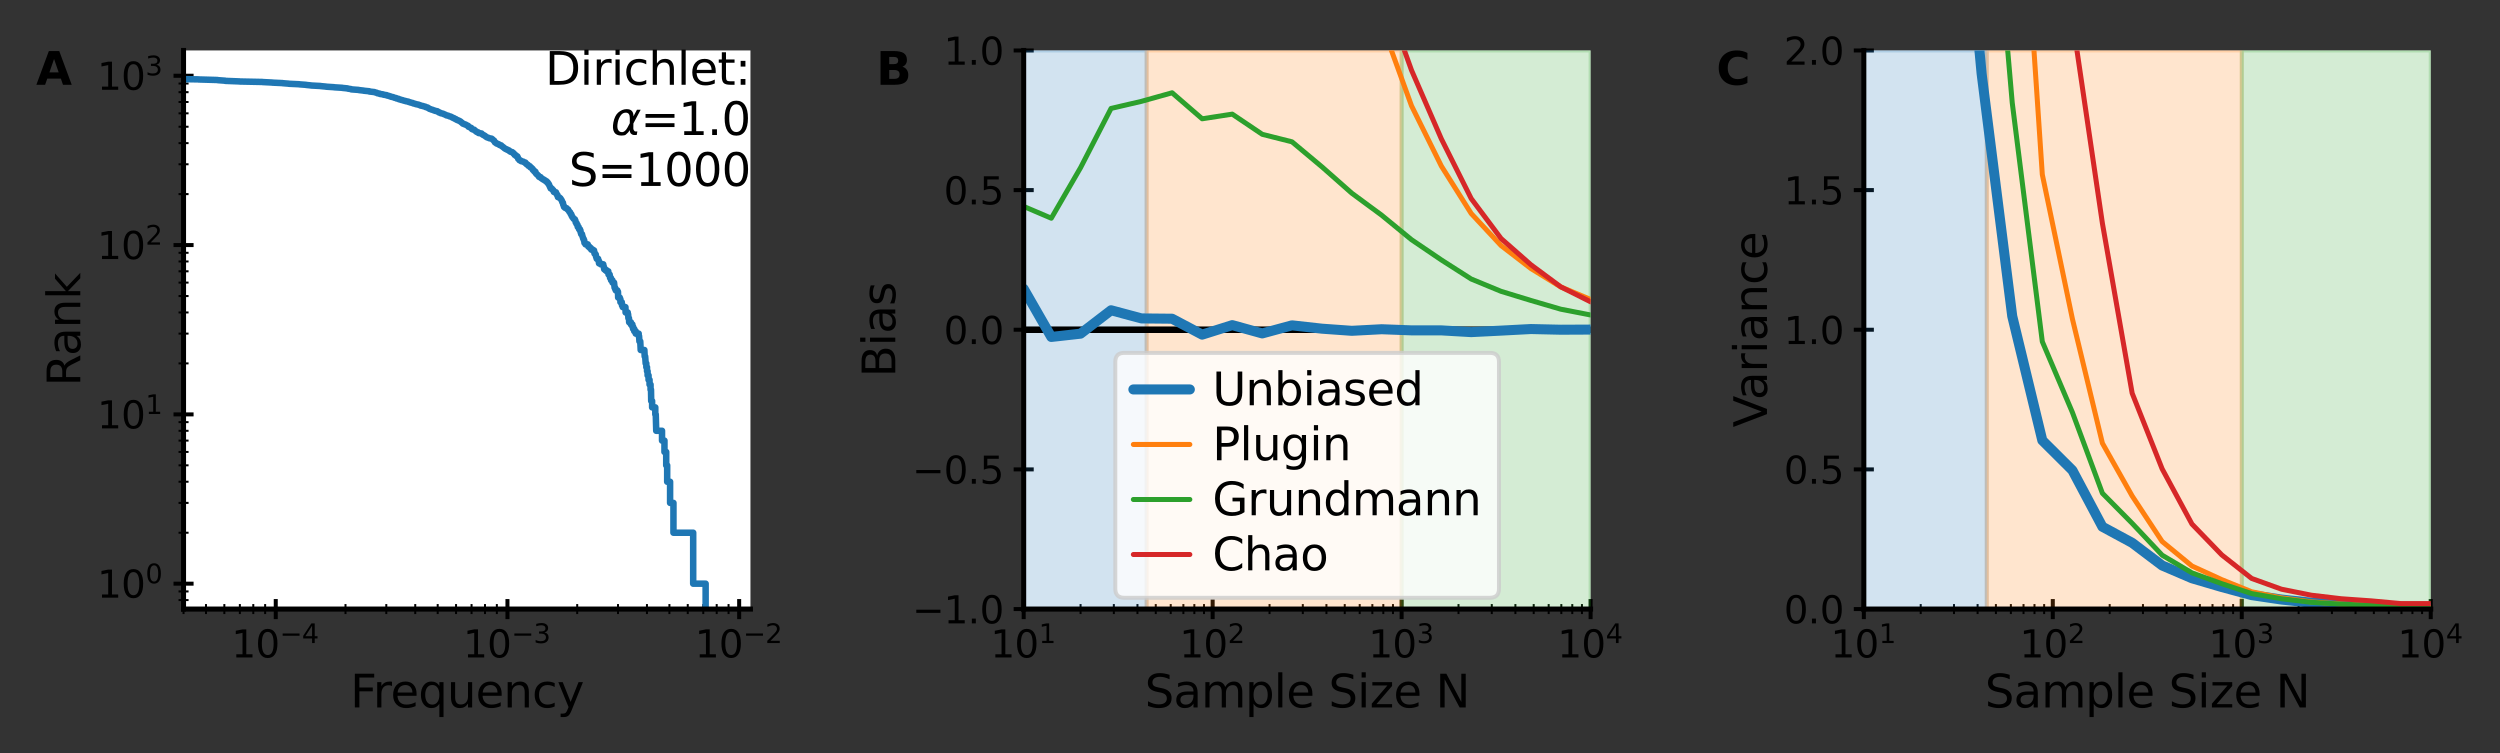<?xml version="1.0" encoding="utf-8" standalone="no"?>
<!DOCTYPE svg PUBLIC "-//W3C//DTD SVG 1.1//EN"
  "http://www.w3.org/Graphics/SVG/1.1/DTD/svg11.dtd">
<svg xmlns:xlink="http://www.w3.org/1999/xlink" width="498.018pt" height="149.998pt" viewBox="0 0 498.018 149.998" xmlns="http://www.w3.org/2000/svg" version="1.1">
 <rect x="0" y="0" width="498.018" height="149.998" fill="#333333" stroke="none"/>
 <defs>
  <style type="text/css">*{stroke-linejoin: round; stroke-linecap: butt}</style>
 </defs>
 <g id="figure_1">
  <g id="patch_1">
   <path d="M 0 149.998 
L 498.018 149.998 
L 498.018 0 
L 0 0 
L 0 149.998 
z
" style="fill: none"/>
  </g>
  <g id="axes_1">
   <g id="patch_2">
    <path d="M 36.563 121.332 
L 149.496 121.332 
L 149.496 10.048 
L 36.563 10.048 
z
" style="fill: #ffffff"/>
   </g>
   <g id="matplotlib.axis_1">
    <g id="xtick_1">
     <g id="line2d_1">
      <defs>
       <path id="m84aa918f20" d="M 0 2 
L 0 -2 
" style="stroke: #000000; stroke-width: 0.8"/>
      </defs>
      <g>
       <use xlink:href="#m84aa918f20" x="54.931" y="121.332" style="stroke: #000000; stroke-width: 0.8"/>
      </g>
     </g>
     <g id="text_1">
      <!-- $\mathdefault{10^{-4}}$ -->
      <g transform="translate(46.122 131.029) scale(0.075 -0.075)">
       <defs>
        <path id="DejaVuSans-31" d="M 794 531 
L 1825 531 
L 1825 4091 
L 703 3866 
L 703 4441 
L 1819 4666 
L 2450 4666 
L 2450 531 
L 3481 531 
L 3481 0 
L 794 0 
L 794 531 
z
" transform="scale(0.016)"/>
        <path id="DejaVuSans-30" d="M 2034 4250 
Q 1547 4250 1301 3770 
Q 1056 3291 1056 2328 
Q 1056 1369 1301 889 
Q 1547 409 2034 409 
Q 2525 409 2770 889 
Q 3016 1369 3016 2328 
Q 3016 3291 2770 3770 
Q 2525 4250 2034 4250 
z
M 2034 4750 
Q 2819 4750 3233 4129 
Q 3647 3509 3647 2328 
Q 3647 1150 3233 529 
Q 2819 -91 2034 -91 
Q 1250 -91 836 529 
Q 422 1150 422 2328 
Q 422 3509 836 4129 
Q 1250 4750 2034 4750 
z
" transform="scale(0.016)"/>
        <path id="DejaVuSans-2212" d="M 678 2272 
L 4684 2272 
L 4684 1741 
L 678 1741 
L 678 2272 
z
" transform="scale(0.016)"/>
        <path id="DejaVuSans-34" d="M 2419 4116 
L 825 1625 
L 2419 1625 
L 2419 4116 
z
M 2253 4666 
L 3047 4666 
L 3047 1625 
L 3713 1625 
L 3713 1100 
L 3047 1100 
L 3047 0 
L 2419 0 
L 2419 1100 
L 313 1100 
L 313 1709 
L 2253 4666 
z
" transform="scale(0.016)"/>
       </defs>
       <use xlink:href="#DejaVuSans-31" transform="translate(0 0.684)"/>
       <use xlink:href="#DejaVuSans-30" transform="translate(63.623 0.684)"/>
       <use xlink:href="#DejaVuSans-2212" transform="translate(128.203 38.966) scale(0.7)"/>
       <use xlink:href="#DejaVuSans-34" transform="translate(186.855 38.966) scale(0.7)"/>
      </g>
     </g>
    </g>
    <g id="xtick_2">
     <g id="line2d_2">
      <g>
       <use xlink:href="#m84aa918f20" x="101.088" y="121.332" style="stroke: #000000; stroke-width: 0.8"/>
      </g>
     </g>
     <g id="text_2">
      <!-- $\mathdefault{10^{-3}}$ -->
      <g transform="translate(92.279 131.029) scale(0.075 -0.075)">
       <defs>
        <path id="DejaVuSans-33" d="M 2597 2516 
Q 3050 2419 3304 2112 
Q 3559 1806 3559 1356 
Q 3559 666 3084 287 
Q 2609 -91 1734 -91 
Q 1441 -91 1130 -33 
Q 819 25 488 141 
L 488 750 
Q 750 597 1062 519 
Q 1375 441 1716 441 
Q 2309 441 2620 675 
Q 2931 909 2931 1356 
Q 2931 1769 2642 2001 
Q 2353 2234 1838 2234 
L 1294 2234 
L 1294 2753 
L 1863 2753 
Q 2328 2753 2575 2939 
Q 2822 3125 2822 3475 
Q 2822 3834 2567 4026 
Q 2313 4219 1838 4219 
Q 1578 4219 1281 4162 
Q 984 4106 628 3988 
L 628 4550 
Q 988 4650 1302 4700 
Q 1616 4750 1894 4750 
Q 2613 4750 3031 4423 
Q 3450 4097 3450 3541 
Q 3450 3153 3228 2886 
Q 3006 2619 2597 2516 
z
" transform="scale(0.016)"/>
       </defs>
       <use xlink:href="#DejaVuSans-31" transform="translate(0 0.766)"/>
       <use xlink:href="#DejaVuSans-30" transform="translate(63.623 0.766)"/>
       <use xlink:href="#DejaVuSans-2212" transform="translate(128.203 39.047) scale(0.7)"/>
       <use xlink:href="#DejaVuSans-33" transform="translate(186.855 39.047) scale(0.7)"/>
      </g>
     </g>
    </g>
    <g id="xtick_3">
     <g id="line2d_3">
      <g>
       <use xlink:href="#m84aa918f20" x="147.246" y="121.332" style="stroke: #000000; stroke-width: 0.8"/>
      </g>
     </g>
     <g id="text_3">
      <!-- $\mathdefault{10^{-2}}$ -->
      <g transform="translate(138.437 131.029) scale(0.075 -0.075)">
       <defs>
        <path id="DejaVuSans-32" d="M 1228 531 
L 3431 531 
L 3431 0 
L 469 0 
L 469 531 
Q 828 903 1448 1529 
Q 2069 2156 2228 2338 
Q 2531 2678 2651 2914 
Q 2772 3150 2772 3378 
Q 2772 3750 2511 3984 
Q 2250 4219 1831 4219 
Q 1534 4219 1204 4116 
Q 875 4013 500 3803 
L 500 4441 
Q 881 4594 1212 4672 
Q 1544 4750 1819 4750 
Q 2544 4750 2975 4387 
Q 3406 4025 3406 3419 
Q 3406 3131 3298 2873 
Q 3191 2616 2906 2266 
Q 2828 2175 2409 1742 
Q 1991 1309 1228 531 
z
" transform="scale(0.016)"/>
       </defs>
       <use xlink:href="#DejaVuSans-31" transform="translate(0 0.766)"/>
       <use xlink:href="#DejaVuSans-30" transform="translate(63.623 0.766)"/>
       <use xlink:href="#DejaVuSans-2212" transform="translate(128.203 39.047) scale(0.7)"/>
       <use xlink:href="#DejaVuSans-32" transform="translate(186.855 39.047) scale(0.7)"/>
      </g>
     </g>
    </g>
    <g id="xtick_4">
     <g id="line2d_4">
      <defs>
       <path id="mb091fd4322" d="M 0 1 
L 0 -1 
" style="stroke: #000000; stroke-width: 0.4"/>
      </defs>
      <g>
       <use xlink:href="#mb091fd4322" x="36.563" y="121.332" style="stroke: #000000; stroke-width: 0.4"/>
      </g>
     </g>
    </g>
    <g id="xtick_5">
     <g id="line2d_5">
      <g>
       <use xlink:href="#mb091fd4322" x="41.036" y="121.332" style="stroke: #000000; stroke-width: 0.4"/>
      </g>
     </g>
    </g>
    <g id="xtick_6">
     <g id="line2d_6">
      <g>
       <use xlink:href="#mb091fd4322" x="44.691" y="121.332" style="stroke: #000000; stroke-width: 0.4"/>
      </g>
     </g>
    </g>
    <g id="xtick_7">
     <g id="line2d_7">
      <g>
       <use xlink:href="#mb091fd4322" x="47.781" y="121.332" style="stroke: #000000; stroke-width: 0.4"/>
      </g>
     </g>
    </g>
    <g id="xtick_8">
     <g id="line2d_8">
      <g>
       <use xlink:href="#mb091fd4322" x="50.457" y="121.332" style="stroke: #000000; stroke-width: 0.4"/>
      </g>
     </g>
    </g>
    <g id="xtick_9">
     <g id="line2d_9">
      <g>
       <use xlink:href="#mb091fd4322" x="52.819" y="121.332" style="stroke: #000000; stroke-width: 0.4"/>
      </g>
     </g>
    </g>
    <g id="xtick_10">
     <g id="line2d_10">
      <g>
       <use xlink:href="#mb091fd4322" x="68.825" y="121.332" style="stroke: #000000; stroke-width: 0.4"/>
      </g>
     </g>
    </g>
    <g id="xtick_11">
     <g id="line2d_11">
      <g>
       <use xlink:href="#mb091fd4322" x="76.953" y="121.332" style="stroke: #000000; stroke-width: 0.4"/>
      </g>
     </g>
    </g>
    <g id="xtick_12">
     <g id="line2d_12">
      <g>
       <use xlink:href="#mb091fd4322" x="82.72" y="121.332" style="stroke: #000000; stroke-width: 0.4"/>
      </g>
     </g>
    </g>
    <g id="xtick_13">
     <g id="line2d_13">
      <g>
       <use xlink:href="#mb091fd4322" x="87.193" y="121.332" style="stroke: #000000; stroke-width: 0.4"/>
      </g>
     </g>
    </g>
    <g id="xtick_14">
     <g id="line2d_14">
      <g>
       <use xlink:href="#mb091fd4322" x="90.848" y="121.332" style="stroke: #000000; stroke-width: 0.4"/>
      </g>
     </g>
    </g>
    <g id="xtick_15">
     <g id="line2d_15">
      <g>
       <use xlink:href="#mb091fd4322" x="93.938" y="121.332" style="stroke: #000000; stroke-width: 0.4"/>
      </g>
     </g>
    </g>
    <g id="xtick_16">
     <g id="line2d_16">
      <g>
       <use xlink:href="#mb091fd4322" x="96.615" y="121.332" style="stroke: #000000; stroke-width: 0.4"/>
      </g>
     </g>
    </g>
    <g id="xtick_17">
     <g id="line2d_17">
      <g>
       <use xlink:href="#mb091fd4322" x="98.976" y="121.332" style="stroke: #000000; stroke-width: 0.4"/>
      </g>
     </g>
    </g>
    <g id="xtick_18">
     <g id="line2d_18">
      <g>
       <use xlink:href="#mb091fd4322" x="114.983" y="121.332" style="stroke: #000000; stroke-width: 0.4"/>
      </g>
     </g>
    </g>
    <g id="xtick_19">
     <g id="line2d_19">
      <g>
       <use xlink:href="#mb091fd4322" x="123.111" y="121.332" style="stroke: #000000; stroke-width: 0.4"/>
      </g>
     </g>
    </g>
    <g id="xtick_20">
     <g id="line2d_20">
      <g>
       <use xlink:href="#mb091fd4322" x="128.878" y="121.332" style="stroke: #000000; stroke-width: 0.4"/>
      </g>
     </g>
    </g>
    <g id="xtick_21">
     <g id="line2d_21">
      <g>
       <use xlink:href="#mb091fd4322" x="133.351" y="121.332" style="stroke: #000000; stroke-width: 0.4"/>
      </g>
     </g>
    </g>
    <g id="xtick_22">
     <g id="line2d_22">
      <g>
       <use xlink:href="#mb091fd4322" x="137.006" y="121.332" style="stroke: #000000; stroke-width: 0.4"/>
      </g>
     </g>
    </g>
    <g id="xtick_23">
     <g id="line2d_23">
      <g>
       <use xlink:href="#mb091fd4322" x="140.096" y="121.332" style="stroke: #000000; stroke-width: 0.4"/>
      </g>
     </g>
    </g>
    <g id="xtick_24">
     <g id="line2d_24">
      <g>
       <use xlink:href="#mb091fd4322" x="142.773" y="121.332" style="stroke: #000000; stroke-width: 0.4"/>
      </g>
     </g>
    </g>
    <g id="xtick_25">
     <g id="line2d_25">
      <g>
       <use xlink:href="#mb091fd4322" x="145.134" y="121.332" style="stroke: #000000; stroke-width: 0.4"/>
      </g>
     </g>
    </g>
    <g id="text_4">
     <!-- Frequency -->
     <g transform="translate(69.782 140.927) scale(0.09 -0.09)">
      <defs>
       <path id="DejaVuSans-46" d="M 628 4666 
L 3309 4666 
L 3309 4134 
L 1259 4134 
L 1259 2759 
L 3109 2759 
L 3109 2228 
L 1259 2228 
L 1259 0 
L 628 0 
L 628 4666 
z
" transform="scale(0.016)"/>
       <path id="DejaVuSans-72" d="M 2631 2963 
Q 2534 3019 2420 3045 
Q 2306 3072 2169 3072 
Q 1681 3072 1420 2755 
Q 1159 2438 1159 1844 
L 1159 0 
L 581 0 
L 581 3500 
L 1159 3500 
L 1159 2956 
Q 1341 3275 1631 3429 
Q 1922 3584 2338 3584 
Q 2397 3584 2469 3576 
Q 2541 3569 2628 3553 
L 2631 2963 
z
" transform="scale(0.016)"/>
       <path id="DejaVuSans-65" d="M 3597 1894 
L 3597 1613 
L 953 1613 
Q 991 1019 1311 708 
Q 1631 397 2203 397 
Q 2534 397 2845 478 
Q 3156 559 3463 722 
L 3463 178 
Q 3153 47 2828 -22 
Q 2503 -91 2169 -91 
Q 1331 -91 842 396 
Q 353 884 353 1716 
Q 353 2575 817 3079 
Q 1281 3584 2069 3584 
Q 2775 3584 3186 3129 
Q 3597 2675 3597 1894 
z
M 3022 2063 
Q 3016 2534 2758 2815 
Q 2500 3097 2075 3097 
Q 1594 3097 1305 2825 
Q 1016 2553 972 2059 
L 3022 2063 
z
" transform="scale(0.016)"/>
       <path id="DejaVuSans-71" d="M 947 1747 
Q 947 1113 1208 752 
Q 1469 391 1925 391 
Q 2381 391 2643 752 
Q 2906 1113 2906 1747 
Q 2906 2381 2643 2742 
Q 2381 3103 1925 3103 
Q 1469 3103 1208 2742 
Q 947 2381 947 1747 
z
M 2906 525 
Q 2725 213 2448 61 
Q 2172 -91 1784 -91 
Q 1150 -91 751 415 
Q 353 922 353 1747 
Q 353 2572 751 3078 
Q 1150 3584 1784 3584 
Q 2172 3584 2448 3432 
Q 2725 3281 2906 2969 
L 2906 3500 
L 3481 3500 
L 3481 -1331 
L 2906 -1331 
L 2906 525 
z
" transform="scale(0.016)"/>
       <path id="DejaVuSans-75" d="M 544 1381 
L 544 3500 
L 1119 3500 
L 1119 1403 
Q 1119 906 1312 657 
Q 1506 409 1894 409 
Q 2359 409 2629 706 
Q 2900 1003 2900 1516 
L 2900 3500 
L 3475 3500 
L 3475 0 
L 2900 0 
L 2900 538 
Q 2691 219 2414 64 
Q 2138 -91 1772 -91 
Q 1169 -91 856 284 
Q 544 659 544 1381 
z
M 1991 3584 
L 1991 3584 
z
" transform="scale(0.016)"/>
       <path id="DejaVuSans-6e" d="M 3513 2113 
L 3513 0 
L 2938 0 
L 2938 2094 
Q 2938 2591 2744 2837 
Q 2550 3084 2163 3084 
Q 1697 3084 1428 2787 
Q 1159 2491 1159 1978 
L 1159 0 
L 581 0 
L 581 3500 
L 1159 3500 
L 1159 2956 
Q 1366 3272 1645 3428 
Q 1925 3584 2291 3584 
Q 2894 3584 3203 3211 
Q 3513 2838 3513 2113 
z
" transform="scale(0.016)"/>
       <path id="DejaVuSans-63" d="M 3122 3366 
L 3122 2828 
Q 2878 2963 2633 3030 
Q 2388 3097 2138 3097 
Q 1578 3097 1268 2742 
Q 959 2388 959 1747 
Q 959 1106 1268 751 
Q 1578 397 2138 397 
Q 2388 397 2633 464 
Q 2878 531 3122 666 
L 3122 134 
Q 2881 22 2623 -34 
Q 2366 -91 2075 -91 
Q 1284 -91 818 406 
Q 353 903 353 1747 
Q 353 2603 823 3093 
Q 1294 3584 2113 3584 
Q 2378 3584 2631 3529 
Q 2884 3475 3122 3366 
z
" transform="scale(0.016)"/>
       <path id="DejaVuSans-79" d="M 2059 -325 
Q 1816 -950 1584 -1140 
Q 1353 -1331 966 -1331 
L 506 -1331 
L 506 -850 
L 844 -850 
Q 1081 -850 1212 -737 
Q 1344 -625 1503 -206 
L 1606 56 
L 191 3500 
L 800 3500 
L 1894 763 
L 2988 3500 
L 3597 3500 
L 2059 -325 
z
" transform="scale(0.016)"/>
      </defs>
      <use xlink:href="#DejaVuSans-46"/>
      <use xlink:href="#DejaVuSans-72" x="50.27"/>
      <use xlink:href="#DejaVuSans-65" x="89.133"/>
      <use xlink:href="#DejaVuSans-71" x="150.656"/>
      <use xlink:href="#DejaVuSans-75" x="214.133"/>
      <use xlink:href="#DejaVuSans-65" x="277.512"/>
      <use xlink:href="#DejaVuSans-6e" x="339.035"/>
      <use xlink:href="#DejaVuSans-63" x="402.414"/>
      <use xlink:href="#DejaVuSans-79" x="457.395"/>
     </g>
    </g>
   </g>
   <g id="matplotlib.axis_2">
    <g id="ytick_1">
     <g id="line2d_26">
      <defs>
       <path id="m7364b21ee4" d="M 2 0 
L -2 -0 
" style="stroke: #000000; stroke-width: 0.8"/>
      </defs>
      <g>
       <use xlink:href="#m7364b21ee4" x="36.563" y="116.274" style="stroke: #000000; stroke-width: 0.8"/>
      </g>
     </g>
     <g id="text_5">
      <!-- $\mathdefault{10^{0}}$ -->
      <g transform="translate(19.368 119.122) scale(0.075 -0.075)">
       <use xlink:href="#DejaVuSans-31" transform="translate(0 0.766)"/>
       <use xlink:href="#DejaVuSans-30" transform="translate(63.623 0.766)"/>
       <use xlink:href="#DejaVuSans-30" transform="translate(128.203 39.047) scale(0.7)"/>
      </g>
     </g>
    </g>
    <g id="ytick_2">
     <g id="line2d_27">
      <g>
       <use xlink:href="#m7364b21ee4" x="36.563" y="82.547" style="stroke: #000000; stroke-width: 0.8"/>
      </g>
     </g>
     <g id="text_6">
      <!-- $\mathdefault{10^{1}}$ -->
      <g transform="translate(19.368 85.395) scale(0.075 -0.075)">
       <use xlink:href="#DejaVuSans-31" transform="translate(0 0.684)"/>
       <use xlink:href="#DejaVuSans-30" transform="translate(63.623 0.684)"/>
       <use xlink:href="#DejaVuSans-31" transform="translate(128.203 38.966) scale(0.7)"/>
      </g>
     </g>
    </g>
    <g id="ytick_3">
     <g id="line2d_28">
      <g>
       <use xlink:href="#m7364b21ee4" x="36.563" y="48.819" style="stroke: #000000; stroke-width: 0.8"/>
      </g>
     </g>
     <g id="text_7">
      <!-- $\mathdefault{10^{2}}$ -->
      <g transform="translate(19.368 51.668) scale(0.075 -0.075)">
       <use xlink:href="#DejaVuSans-31" transform="translate(0 0.766)"/>
       <use xlink:href="#DejaVuSans-30" transform="translate(63.623 0.766)"/>
       <use xlink:href="#DejaVuSans-32" transform="translate(128.203 39.047) scale(0.7)"/>
      </g>
     </g>
    </g>
    <g id="ytick_4">
     <g id="line2d_29">
      <g>
       <use xlink:href="#m7364b21ee4" x="36.563" y="15.092" style="stroke: #000000; stroke-width: 0.8"/>
      </g>
     </g>
     <g id="text_8">
      <!-- $\mathdefault{10^{3}}$ -->
      <g transform="translate(19.368 17.94) scale(0.075 -0.075)">
       <use xlink:href="#DejaVuSans-31" transform="translate(0 0.766)"/>
       <use xlink:href="#DejaVuSans-30" transform="translate(63.623 0.766)"/>
       <use xlink:href="#DejaVuSans-33" transform="translate(128.203 39.047) scale(0.7)"/>
      </g>
     </g>
    </g>
    <g id="ytick_5">
     <g id="line2d_30">
      <defs>
       <path id="m5875a7913d" d="M 1 0 
L -1 -0 
" style="stroke: #000000; stroke-width: 0.4"/>
      </defs>
      <g>
       <use xlink:href="#m5875a7913d" x="36.563" y="119.542" style="stroke: #000000; stroke-width: 0.4"/>
      </g>
     </g>
    </g>
    <g id="ytick_6">
     <g id="line2d_31">
      <g>
       <use xlink:href="#m5875a7913d" x="36.563" y="117.817" style="stroke: #000000; stroke-width: 0.4"/>
      </g>
     </g>
    </g>
    <g id="ytick_7">
     <g id="line2d_32">
      <g>
       <use xlink:href="#m5875a7913d" x="36.563" y="106.121" style="stroke: #000000; stroke-width: 0.4"/>
      </g>
     </g>
    </g>
    <g id="ytick_8">
     <g id="line2d_33">
      <g>
       <use xlink:href="#m5875a7913d" x="36.563" y="100.182" style="stroke: #000000; stroke-width: 0.4"/>
      </g>
     </g>
    </g>
    <g id="ytick_9">
     <g id="line2d_34">
      <g>
       <use xlink:href="#m5875a7913d" x="36.563" y="95.968" style="stroke: #000000; stroke-width: 0.4"/>
      </g>
     </g>
    </g>
    <g id="ytick_10">
     <g id="line2d_35">
      <g>
       <use xlink:href="#m5875a7913d" x="36.563" y="92.7" style="stroke: #000000; stroke-width: 0.4"/>
      </g>
     </g>
    </g>
    <g id="ytick_11">
     <g id="line2d_36">
      <g>
       <use xlink:href="#m5875a7913d" x="36.563" y="90.029" style="stroke: #000000; stroke-width: 0.4"/>
      </g>
     </g>
    </g>
    <g id="ytick_12">
     <g id="line2d_37">
      <g>
       <use xlink:href="#m5875a7913d" x="36.563" y="87.771" style="stroke: #000000; stroke-width: 0.4"/>
      </g>
     </g>
    </g>
    <g id="ytick_13">
     <g id="line2d_38">
      <g>
       <use xlink:href="#m5875a7913d" x="36.563" y="85.815" style="stroke: #000000; stroke-width: 0.4"/>
      </g>
     </g>
    </g>
    <g id="ytick_14">
     <g id="line2d_39">
      <g>
       <use xlink:href="#m5875a7913d" x="36.563" y="84.09" style="stroke: #000000; stroke-width: 0.4"/>
      </g>
     </g>
    </g>
    <g id="ytick_15">
     <g id="line2d_40">
      <g>
       <use xlink:href="#m5875a7913d" x="36.563" y="72.394" style="stroke: #000000; stroke-width: 0.4"/>
      </g>
     </g>
    </g>
    <g id="ytick_16">
     <g id="line2d_41">
      <g>
       <use xlink:href="#m5875a7913d" x="36.563" y="66.455" style="stroke: #000000; stroke-width: 0.4"/>
      </g>
     </g>
    </g>
    <g id="ytick_17">
     <g id="line2d_42">
      <g>
       <use xlink:href="#m5875a7913d" x="36.563" y="62.241" style="stroke: #000000; stroke-width: 0.4"/>
      </g>
     </g>
    </g>
    <g id="ytick_18">
     <g id="line2d_43">
      <g>
       <use xlink:href="#m5875a7913d" x="36.563" y="58.972" style="stroke: #000000; stroke-width: 0.4"/>
      </g>
     </g>
    </g>
    <g id="ytick_19">
     <g id="line2d_44">
      <g>
       <use xlink:href="#m5875a7913d" x="36.563" y="56.302" style="stroke: #000000; stroke-width: 0.4"/>
      </g>
     </g>
    </g>
    <g id="ytick_20">
     <g id="line2d_45">
      <g>
       <use xlink:href="#m5875a7913d" x="36.563" y="54.044" style="stroke: #000000; stroke-width: 0.4"/>
      </g>
     </g>
    </g>
    <g id="ytick_21">
     <g id="line2d_46">
      <g>
       <use xlink:href="#m5875a7913d" x="36.563" y="52.088" style="stroke: #000000; stroke-width: 0.4"/>
      </g>
     </g>
    </g>
    <g id="ytick_22">
     <g id="line2d_47">
      <g>
       <use xlink:href="#m5875a7913d" x="36.563" y="50.363" style="stroke: #000000; stroke-width: 0.4"/>
      </g>
     </g>
    </g>
    <g id="ytick_23">
     <g id="line2d_48">
      <g>
       <use xlink:href="#m5875a7913d" x="36.563" y="38.666" style="stroke: #000000; stroke-width: 0.4"/>
      </g>
     </g>
    </g>
    <g id="ytick_24">
     <g id="line2d_49">
      <g>
       <use xlink:href="#m5875a7913d" x="36.563" y="32.727" style="stroke: #000000; stroke-width: 0.4"/>
      </g>
     </g>
    </g>
    <g id="ytick_25">
     <g id="line2d_50">
      <g>
       <use xlink:href="#m5875a7913d" x="36.563" y="28.513" style="stroke: #000000; stroke-width: 0.4"/>
      </g>
     </g>
    </g>
    <g id="ytick_26">
     <g id="line2d_51">
      <g>
       <use xlink:href="#m5875a7913d" x="36.563" y="25.245" style="stroke: #000000; stroke-width: 0.4"/>
      </g>
     </g>
    </g>
    <g id="ytick_27">
     <g id="line2d_52">
      <g>
       <use xlink:href="#m5875a7913d" x="36.563" y="22.574" style="stroke: #000000; stroke-width: 0.4"/>
      </g>
     </g>
    </g>
    <g id="ytick_28">
     <g id="line2d_53">
      <g>
       <use xlink:href="#m5875a7913d" x="36.563" y="20.316" style="stroke: #000000; stroke-width: 0.4"/>
      </g>
     </g>
    </g>
    <g id="ytick_29">
     <g id="line2d_54">
      <g>
       <use xlink:href="#m5875a7913d" x="36.563" y="18.36" style="stroke: #000000; stroke-width: 0.4"/>
      </g>
     </g>
    </g>
    <g id="ytick_30">
     <g id="line2d_55">
      <g>
       <use xlink:href="#m5875a7913d" x="36.563" y="16.635" style="stroke: #000000; stroke-width: 0.4"/>
      </g>
     </g>
    </g>
    <g id="text_9">
     <!-- Rank -->
     <g transform="translate(15.996 76.931) rotate(-90) scale(0.09 -0.09)">
      <defs>
       <path id="DejaVuSans-52" d="M 2841 2188 
Q 3044 2119 3236 1894 
Q 3428 1669 3622 1275 
L 4263 0 
L 3584 0 
L 2988 1197 
Q 2756 1666 2539 1819 
Q 2322 1972 1947 1972 
L 1259 1972 
L 1259 0 
L 628 0 
L 628 4666 
L 2053 4666 
Q 2853 4666 3247 4331 
Q 3641 3997 3641 3322 
Q 3641 2881 3436 2590 
Q 3231 2300 2841 2188 
z
M 1259 4147 
L 1259 2491 
L 2053 2491 
Q 2509 2491 2742 2702 
Q 2975 2913 2975 3322 
Q 2975 3731 2742 3939 
Q 2509 4147 2053 4147 
L 1259 4147 
z
" transform="scale(0.016)"/>
       <path id="DejaVuSans-61" d="M 2194 1759 
Q 1497 1759 1228 1600 
Q 959 1441 959 1056 
Q 959 750 1161 570 
Q 1363 391 1709 391 
Q 2188 391 2477 730 
Q 2766 1069 2766 1631 
L 2766 1759 
L 2194 1759 
z
M 3341 1997 
L 3341 0 
L 2766 0 
L 2766 531 
Q 2569 213 2275 61 
Q 1981 -91 1556 -91 
Q 1019 -91 701 211 
Q 384 513 384 1019 
Q 384 1609 779 1909 
Q 1175 2209 1959 2209 
L 2766 2209 
L 2766 2266 
Q 2766 2663 2505 2880 
Q 2244 3097 1772 3097 
Q 1472 3097 1187 3025 
Q 903 2953 641 2809 
L 641 3341 
Q 956 3463 1253 3523 
Q 1550 3584 1831 3584 
Q 2591 3584 2966 3190 
Q 3341 2797 3341 1997 
z
" transform="scale(0.016)"/>
       <path id="DejaVuSans-6b" d="M 581 4863 
L 1159 4863 
L 1159 1991 
L 2875 3500 
L 3609 3500 
L 1753 1863 
L 3688 0 
L 2938 0 
L 1159 1709 
L 1159 0 
L 581 0 
L 581 4863 
z
" transform="scale(0.016)"/>
      </defs>
      <use xlink:href="#DejaVuSans-52"/>
      <use xlink:href="#DejaVuSans-61" x="67.232"/>
      <use xlink:href="#DejaVuSans-6e" x="128.512"/>
      <use xlink:href="#DejaVuSans-6b" x="191.891"/>
     </g>
    </g>
   </g>
   <g id="line2d_56">
    <path d="M 140.567 150.998 
L 140.567 116.274 
L 138.088 116.274 
L 138.088 106.121 
L 134.155 106.121 
L 134.155 100.182 
L 133.487 100.182 
L 133.487 95.968 
L 132.906 95.968 
L 132.906 92.7 
L 132.713 92.7 
L 132.713 90.029 
L 132.365 90.029 
L 132.365 87.771 
L 131.88 87.771 
L 131.88 85.815 
L 130.724 85.815 
L 130.632 82.547 
L 130.538 82.547 
L 130.538 81.151 
L 129.906 81.151 
L 129.906 79.876 
L 129.723 79.876 
L 129.685 77.618 
L 129.595 77.618 
L 129.595 76.608 
L 129.395 76.608 
L 129.395 75.662 
L 129.195 75.662 
L 129.195 74.774 
L 129.007 74.774 
L 129.007 73.937 
L 128.891 73.937 
L 128.891 73.145 
L 128.75 73.145 
L 128.75 72.394 
L 128.622 72.394 
L 128.523 70.998 
L 128.425 70.998 
L 128.364 69.723 
L 127.628 69.723 
L 127.544 67.998 
L 127.376 67.998 
L 127.307 66.951 
L 127.232 66.951 
L 127.232 66.455 
L 126.638 66.455 
L 126.638 65.974 
L 126.34 65.974 
L 126.34 65.509 
L 126.112 65.509 
L 126.112 65.059 
L 125.968 65.059 
L 125.968 64.621 
L 125.672 64.621 
L 125.672 64.197 
L 125.331 64.197 
L 125.293 63.383 
L 125.18 63.383 
L 125.126 62.612 
L 125.05 62.612 
L 125.05 62.241 
L 124.623 62.241 
L 124.592 61.181 
L 124.053 61.181 
L 124.053 60.845 
L 123.903 60.845 
L 123.862 60.194 
L 123.591 60.194 
L 123.581 59.57 
L 123.458 59.57 
L 123.458 59.268 
L 123.139 59.268 
L 123.107 58.119 
L 122.975 58.119 
L 122.975 57.845 
L 122.663 57.845 
L 122.663 57.576 
L 122.541 57.576 
L 122.541 57.312 
L 122.43 57.312 
L 122.326 56.302 
L 122.022 56.302 
L 121.988 55.821 
L 121.731 55.821 
L 121.694 55.356 
L 121.528 55.356 
L 121.449 54.685 
L 121.224 54.685 
L 121.174 54.044 
L 120.849 54.044 
L 120.849 53.836 
L 120.586 53.836 
L 120.586 53.631 
L 120.355 53.631 
L 120.263 53.033 
L 120.227 53.033 
L 120.169 52.648 
L 119.66 52.648 
L 119.66 52.459 
L 119.327 52.459 
L 119.278 51.906 
L 119.188 51.906 
L 119.146 51.549 
L 118.87 51.549 
L 118.804 51.2 
L 118.749 51.2 
L 118.681 50.692 
L 118.573 50.692 
L 118.573 50.526 
L 118.432 50.526 
L 118.334 49.882 
L 118.087 49.882 
L 118.087 49.726 
L 117.784 49.726 
L 117.708 49.417 
L 117.531 49.417 
L 117.531 49.265 
L 117.376 49.265 
L 117.376 49.115 
L 117.193 49.115 
L 117.084 48.674 
L 116.633 48.674 
L 116.569 48.386 
L 116.429 48.386 
L 116.368 47.828 
L 116.296 47.828 
L 116.252 47.557 
L 116.181 47.557 
L 116.075 47.159 
L 116.056 47.159 
L 115.961 46.772 
L 115.935 46.772 
L 115.935 46.645 
L 115.778 46.645 
L 115.683 46.271 
L 115.663 46.271 
L 115.629 45.907 
L 115.535 45.907 
L 115.529 45.668 
L 115.359 45.668 
L 115.256 45.203 
L 115.093 45.203 
L 115.025 44.753 
L 114.863 44.642 
L 114.846 44.423 
L 114.686 44.315 
L 114.609 43.891 
L 114.514 43.787 
L 114.514 43.683 
L 114.259 43.58 
L 114.167 43.377 
L 114.03 43.276 
L 113.973 43.077 
L 113.862 42.978 
L 113.806 42.686 
L 113.671 42.59 
L 113.571 42.306 
L 113.431 42.212 
L 113.349 42.027 
L 113.246 41.935 
L 113.184 41.753 
L 112.985 41.663 
L 112.889 41.484 
L 112.545 41.396 
L 112.545 41.308 
L 112.359 41.22 
L 112.276 40.876 
L 112.2 40.791 
L 112.133 40.373 
L 112.028 40.291 
L 111.917 39.968 
L 111.86 39.888 
L 111.798 39.729 
L 111.707 39.651 
L 111.625 39.495 
L 111.449 39.418 
L 111.449 39.341 
L 111.141 39.264 
L 111.037 38.814 
L 110.9 38.74 
L 110.81 38.448 
L 110.751 38.376 
L 110.751 38.305 
L 110.329 38.233 
L 110.219 37.882 
L 110.069 37.813 
L 109.966 37.607 
L 109.701 37.539 
L 109.684 37.337 
L 109.575 37.27 
L 109.505 37.072 
L 109.449 37.006 
L 109.37 36.747 
L 109.283 36.683 
L 109.253 36.556 
L 109.132 36.492 
L 109.073 36.304 
L 108.896 36.242 
L 108.879 36.118 
L 108.676 36.057 
L 108.676 35.996 
L 108.494 35.935 
L 108.494 35.874 
L 108.299 35.814 
L 108.299 35.754 
L 108.084 35.694 
L 107.998 35.575 
L 107.835 35.515 
L 107.835 35.457 
L 107.685 35.398 
L 107.682 35.281 
L 107.37 35.223 
L 107.262 34.993 
L 107.169 34.936 
L 107.088 34.823 
L 106.968 34.767 
L 106.872 34.6 
L 106.711 34.489 
L 106.659 34.216 
L 106.396 34.109 
L 106.357 33.949 
L 106.147 33.843 
L 106.089 33.634 
L 105.948 33.53 
L 105.87 33.427 
L 105.64 33.325 
L 105.562 33.123 
L 105.256 33.023 
L 105.152 32.825 
L 104.915 32.727 
L 104.883 32.63 
L 104.698 32.533 
L 104.669 32.389 
L 104.354 32.294 
L 104.247 32.2 
L 103.815 32.106 
L 103.774 32.013 
L 103.489 31.92 
L 103.386 31.736 
L 103.239 31.645 
L 103.134 31.287 
L 103.058 31.199 
L 103.058 31.155 
L 102.797 31.067 
L 102.77 30.937 
L 102.517 30.851 
L 102.425 30.638 
L 102.257 30.553 
L 102.256 30.469 
L 102.091 30.386 
L 102.041 30.303 
L 101.671 30.22 
L 101.618 30.138 
L 101.432 30.057 
L 101.418 29.976 
L 101.171 29.895 
L 101.171 29.855 
L 100.917 29.775 
L 100.917 29.735 
L 100.677 29.655 
L 100.577 29.576 
L 100.448 29.498 
L 100.36 29.381 
L 100.201 29.303 
L 100.111 29.188 
L 99.939 29.111 
L 99.834 28.96 
L 99.512 28.884 
L 99.487 28.809 
L 99.275 28.735 
L 99.275 28.698 
L 98.916 28.587 
L 98.844 28.477 
L 98.609 28.368 
L 98.527 28.223 
L 98.463 28.116 
L 98.447 28.045 
L 98.278 27.939 
L 98.169 27.799 
L 98.017 27.695 
L 97.944 27.625 
L 97.403 27.522 
L 97.316 27.454 
L 96.981 27.352 
L 96.899 27.285 
L 96.736 27.184 
L 96.645 27.084 
L 96.463 26.985 
L 96.366 26.919 
L 96.138 26.821 
L 96.055 26.723 
L 95.931 26.626 
L 95.931 26.594 
L 95.334 26.498 
L 95.271 26.371 
L 94.945 26.276 
L 94.927 26.214 
L 94.757 26.12 
L 94.655 26.027 
L 94.513 25.935 
L 94.464 25.843 
L 94.076 25.752 
L 93.993 25.691 
L 93.913 25.601 
L 93.871 25.481 
L 93.633 25.392 
L 93.561 25.333 
L 93.318 25.245 
L 93.25 25.07 
L 93.028 24.984 
L 92.965 24.926 
L 92.756 24.84 
L 92.756 24.812 
L 92.445 24.727 
L 92.445 24.699 
L 92.18 24.614 
L 92.08 24.475 
L 91.891 24.364 
L 91.799 24.254 
L 91.623 24.145 
L 91.553 24.091 
L 91.248 23.983 
L 91.248 23.956 
L 90.937 23.849 
L 90.843 23.743 
L 90.546 23.637 
L 90.486 23.559 
L 90.181 23.455 
L 90.181 23.429 
L 89.952 23.326 
L 89.854 23.249 
L 89.456 23.147 
L 89.363 23.071 
L 88.907 22.97 
L 88.907 22.945 
L 88.682 22.845 
L 88.597 22.796 
L 88.31 22.697 
L 88.261 22.648 
L 87.797 22.55 
L 87.786 22.501 
L 87.445 22.404 
L 87.427 22.332 
L 87.162 22.236 
L 87.131 22.165 
L 86.639 22.07 
L 86.639 22.047 
L 86.327 21.953 
L 86.261 21.906 
L 85.911 21.813 
L 85.838 21.767 
L 85.538 21.675 
L 85.449 21.583 
L 85.236 21.492 
L 85.19 21.424 
L 84.815 21.334 
L 84.752 21.267 
L 84.394 21.178 
L 84.302 21.134 
L 83.764 21.024 
L 83.74 20.98 
L 83.39 20.871 
L 83.39 20.849 
L 82.823 20.741 
L 82.772 20.698 
L 82.303 20.591 
L 82.245 20.527 
L 81.769 20.421 
L 81.769 20.4 
L 81.368 20.295 
L 81.362 20.254 
L 80.816 20.15 
L 80.816 20.129 
L 80.357 20.026 
L 80.305 19.985 
L 79.866 19.883 
L 79.866 19.863 
L 79.454 19.762 
L 79.435 19.702 
L 78.967 19.602 
L 78.929 19.542 
L 78.482 19.443 
L 78.377 19.365 
L 77.879 19.267 
L 77.856 19.228 
L 77.507 19.131 
L 77.507 19.112 
L 77.066 19.016 
L 77.042 18.958 
L 76.399 18.863 
L 76.332 18.807 
L 75.68 18.713 
L 75.646 18.656 
L 75.151 18.563 
L 75.071 18.489 
L 74.637 18.379 
L 74.585 18.342 
L 73.589 18.233 
L 73.571 18.179 
L 72.468 18.07 
L 72.468 18.052 
L 71.521 17.945 
L 71.412 17.91 
L 69.988 17.804 
L 69.928 17.751 
L 69.251 17.646 
L 69.226 17.611 
L 68.182 17.507 
L 68.182 17.49 
L 66.536 17.387 
L 66.536 17.369 
L 64.949 17.267 
L 64.949 17.25 
L 63.87 17.149 
L 63.87 17.132 
L 61.937 17.031 
L 61.937 17.014 
L 60.959 16.915 
L 60.959 16.898 
L 59.617 16.799 
L 59.617 16.782 
L 57.511 16.684 
L 57.511 16.668 
L 56.292 16.57 
L 56.292 16.554 
L 54.201 16.457 
L 54.201 16.441 
L 52.299 16.345 
L 52.299 16.329 
L 47.705 16.234 
L 47.705 16.218 
L 44.863 16.108 
L 44.857 16.076 
L 43.394 15.967 
L 43.295 15.936 
L 39.532 15.828 
L 39.532 15.813 
L 33.247 15.705 
L 33.247 15.69 
L 29.877 15.584 
L 29.877 15.568 
L 26.288 15.463 
L 26.288 15.448 
L 15.776 15.343 
L 15.776 15.328 
L 3.575 15.224 
L 3.575 15.21 
L -1 15.165 
L -1 15.165 
" clip-path="url(#p29202c5997)" style="fill: none; stroke: #1f77b4; stroke-width: 1.3; stroke-linecap: round"/>
   </g>
   <g id="patch_3">
    <path d="M 36.563 121.332 
L 36.563 10.048 
" style="fill: none; stroke: #000000; stroke-linejoin: miter; stroke-linecap: square"/>
   </g>
   <g id="patch_4">
    <path d="M 36.563 121.332 
L 149.496 121.332 
" style="fill: none; stroke: #000000; stroke-linejoin: miter; stroke-linecap: square"/>
   </g>
   <g id="text_10">
    <!-- Dirichlet: -->
    <g transform="translate(108.614 16.887) scale(0.09 -0.09)">
     <defs>
      <path id="DejaVuSans-44" d="M 1259 4147 
L 1259 519 
L 2022 519 
Q 2988 519 3436 956 
Q 3884 1394 3884 2338 
Q 3884 3275 3436 3711 
Q 2988 4147 2022 4147 
L 1259 4147 
z
M 628 4666 
L 1925 4666 
Q 3281 4666 3915 4102 
Q 4550 3538 4550 2338 
Q 4550 1131 3912 565 
Q 3275 0 1925 0 
L 628 0 
L 628 4666 
z
" transform="scale(0.016)"/>
      <path id="DejaVuSans-69" d="M 603 3500 
L 1178 3500 
L 1178 0 
L 603 0 
L 603 3500 
z
M 603 4863 
L 1178 4863 
L 1178 4134 
L 603 4134 
L 603 4863 
z
" transform="scale(0.016)"/>
      <path id="DejaVuSans-68" d="M 3513 2113 
L 3513 0 
L 2938 0 
L 2938 2094 
Q 2938 2591 2744 2837 
Q 2550 3084 2163 3084 
Q 1697 3084 1428 2787 
Q 1159 2491 1159 1978 
L 1159 0 
L 581 0 
L 581 4863 
L 1159 4863 
L 1159 2956 
Q 1366 3272 1645 3428 
Q 1925 3584 2291 3584 
Q 2894 3584 3203 3211 
Q 3513 2838 3513 2113 
z
" transform="scale(0.016)"/>
      <path id="DejaVuSans-6c" d="M 603 4863 
L 1178 4863 
L 1178 0 
L 603 0 
L 603 4863 
z
" transform="scale(0.016)"/>
      <path id="DejaVuSans-74" d="M 1172 4494 
L 1172 3500 
L 2356 3500 
L 2356 3053 
L 1172 3053 
L 1172 1153 
Q 1172 725 1289 603 
Q 1406 481 1766 481 
L 2356 481 
L 2356 0 
L 1766 0 
Q 1100 0 847 248 
Q 594 497 594 1153 
L 594 3053 
L 172 3053 
L 172 3500 
L 594 3500 
L 594 4494 
L 1172 4494 
z
" transform="scale(0.016)"/>
      <path id="DejaVuSans-3a" d="M 750 794 
L 1409 794 
L 1409 0 
L 750 0 
L 750 794 
z
M 750 3309 
L 1409 3309 
L 1409 2516 
L 750 2516 
L 750 3309 
z
" transform="scale(0.016)"/>
     </defs>
     <use xlink:href="#DejaVuSans-44"/>
     <use xlink:href="#DejaVuSans-69" x="77.002"/>
     <use xlink:href="#DejaVuSans-72" x="104.785"/>
     <use xlink:href="#DejaVuSans-69" x="145.898"/>
     <use xlink:href="#DejaVuSans-63" x="173.682"/>
     <use xlink:href="#DejaVuSans-68" x="228.662"/>
     <use xlink:href="#DejaVuSans-6c" x="292.041"/>
     <use xlink:href="#DejaVuSans-65" x="319.824"/>
     <use xlink:href="#DejaVuSans-74" x="381.348"/>
     <use xlink:href="#DejaVuSans-3a" x="420.557"/>
    </g>
    <!-- $\alpha$=1.0 -->
    <g transform="translate(121.686 26.965) scale(0.09 -0.09)">
     <defs>
      <path id="DejaVuSans-Oblique-3b1" d="M 2619 1628 
L 2622 2350 
Q 2625 3088 2069 3091 
Q 1653 3094 1394 2747 
Q 1069 2319 959 1747 
Q 825 1059 994 731 
Q 1169 397 1547 397 
Q 1966 397 2319 1063 
L 2619 1628 
z
M 2166 3578 
Q 3141 3594 3128 2584 
Q 3128 2584 3616 3500 
L 4128 3500 
L 3119 1603 
L 3109 919 
Q 3109 766 3194 638 
Q 3291 488 3391 488 
L 3669 488 
L 3575 0 
L 3228 0 
Q 2934 0 2722 263 
Q 2622 394 2619 669 
Q 2416 334 2066 50 
Q 1900 -81 1453 -78 
Q 722 -72 456 397 
Q 184 884 353 1747 
Q 534 2675 1009 3097 
Q 1544 3569 2166 3578 
z
" transform="scale(0.016)"/>
      <path id="DejaVuSans-3d" d="M 678 2906 
L 4684 2906 
L 4684 2381 
L 678 2381 
L 678 2906 
z
M 678 1631 
L 4684 1631 
L 4684 1100 
L 678 1100 
L 678 1631 
z
" transform="scale(0.016)"/>
      <path id="DejaVuSans-2e" d="M 684 794 
L 1344 794 
L 1344 0 
L 684 0 
L 684 794 
z
" transform="scale(0.016)"/>
     </defs>
     <use xlink:href="#DejaVuSans-Oblique-3b1" transform="translate(0 0.781)"/>
     <use xlink:href="#DejaVuSans-3d" transform="translate(65.918 0.781)"/>
     <use xlink:href="#DejaVuSans-31" transform="translate(149.707 0.781)"/>
     <use xlink:href="#DejaVuSans-2e" transform="translate(213.33 0.781)"/>
     <use xlink:href="#DejaVuSans-30" transform="translate(245.117 0.781)"/>
    </g>
    <!-- S=1000 -->
    <g transform="translate(113.335 37.043) scale(0.09 -0.09)">
     <defs>
      <path id="DejaVuSans-53" d="M 3425 4513 
L 3425 3897 
Q 3066 4069 2747 4153 
Q 2428 4238 2131 4238 
Q 1616 4238 1336 4038 
Q 1056 3838 1056 3469 
Q 1056 3159 1242 3001 
Q 1428 2844 1947 2747 
L 2328 2669 
Q 3034 2534 3370 2195 
Q 3706 1856 3706 1288 
Q 3706 609 3251 259 
Q 2797 -91 1919 -91 
Q 1588 -91 1214 -16 
Q 841 59 441 206 
L 441 856 
Q 825 641 1194 531 
Q 1563 422 1919 422 
Q 2459 422 2753 634 
Q 3047 847 3047 1241 
Q 3047 1584 2836 1778 
Q 2625 1972 2144 2069 
L 1759 2144 
Q 1053 2284 737 2584 
Q 422 2884 422 3419 
Q 422 4038 858 4394 
Q 1294 4750 2059 4750 
Q 2388 4750 2728 4690 
Q 3069 4631 3425 4513 
z
" transform="scale(0.016)"/>
     </defs>
     <use xlink:href="#DejaVuSans-53"/>
     <use xlink:href="#DejaVuSans-3d" x="63.477"/>
     <use xlink:href="#DejaVuSans-31" x="147.266"/>
     <use xlink:href="#DejaVuSans-30" x="210.889"/>
     <use xlink:href="#DejaVuSans-30" x="274.512"/>
     <use xlink:href="#DejaVuSans-30" x="338.135"/>
    </g>
   </g>
   <g id="text_11">
    <!-- A -->
    <g transform="translate(7.2 16.887) scale(0.09 -0.09)">
     <defs>
      <path id="DejaVuSans-Bold-41" d="M 3419 850 
L 1538 850 
L 1241 0 
L 31 0 
L 1759 4666 
L 3194 4666 
L 4922 0 
L 3713 0 
L 3419 850 
z
M 1838 1716 
L 3116 1716 
L 2478 3572 
L 1838 1716 
z
" transform="scale(0.016)"/>
     </defs>
     <use xlink:href="#DejaVuSans-Bold-41"/>
    </g>
   </g>
  </g>
  <g id="axes_2">
   <g id="patch_5">
    <path d="M 203.925 121.332 
L 316.858 121.332 
L 316.858 10.048 
L 203.925 10.048 
z
" style="fill: #ffffff"/>
   </g>
   <g id="matplotlib.axis_3">
    <g id="xtick_26">
     <g id="line2d_57">
      <g>
       <use xlink:href="#m84aa918f20" x="203.925" y="121.332" style="stroke: #000000; stroke-width: 0.8"/>
      </g>
     </g>
     <g id="text_12">
      <!-- $\mathdefault{10^{1}}$ -->
      <g transform="translate(197.328 131.029) scale(0.075 -0.075)">
       <use xlink:href="#DejaVuSans-31" transform="translate(0 0.684)"/>
       <use xlink:href="#DejaVuSans-30" transform="translate(63.623 0.684)"/>
       <use xlink:href="#DejaVuSans-31" transform="translate(128.203 38.966) scale(0.7)"/>
      </g>
     </g>
    </g>
    <g id="xtick_27">
     <g id="line2d_58">
      <g>
       <use xlink:href="#m84aa918f20" x="241.569" y="121.332" style="stroke: #000000; stroke-width: 0.8"/>
      </g>
     </g>
     <g id="text_13">
      <!-- $\mathdefault{10^{2}}$ -->
      <g transform="translate(234.972 131.029) scale(0.075 -0.075)">
       <use xlink:href="#DejaVuSans-31" transform="translate(0 0.766)"/>
       <use xlink:href="#DejaVuSans-30" transform="translate(63.623 0.766)"/>
       <use xlink:href="#DejaVuSans-32" transform="translate(128.203 39.047) scale(0.7)"/>
      </g>
     </g>
    </g>
    <g id="xtick_28">
     <g id="line2d_59">
      <g>
       <use xlink:href="#m84aa918f20" x="279.214" y="121.332" style="stroke: #000000; stroke-width: 0.8"/>
      </g>
     </g>
     <g id="text_14">
      <!-- $\mathdefault{10^{3}}$ -->
      <g transform="translate(272.616 131.029) scale(0.075 -0.075)">
       <use xlink:href="#DejaVuSans-31" transform="translate(0 0.766)"/>
       <use xlink:href="#DejaVuSans-30" transform="translate(63.623 0.766)"/>
       <use xlink:href="#DejaVuSans-33" transform="translate(128.203 39.047) scale(0.7)"/>
      </g>
     </g>
    </g>
    <g id="xtick_29">
     <g id="line2d_60">
      <g>
       <use xlink:href="#m84aa918f20" x="316.858" y="121.332" style="stroke: #000000; stroke-width: 0.8"/>
      </g>
     </g>
     <g id="text_15">
      <!-- $\mathdefault{10^{4}}$ -->
      <g transform="translate(310.261 131.029) scale(0.075 -0.075)">
       <use xlink:href="#DejaVuSans-31" transform="translate(0 0.684)"/>
       <use xlink:href="#DejaVuSans-30" transform="translate(63.623 0.684)"/>
       <use xlink:href="#DejaVuSans-34" transform="translate(128.203 38.966) scale(0.7)"/>
      </g>
     </g>
    </g>
    <g id="xtick_30">
     <g id="line2d_61">
      <g>
       <use xlink:href="#mb091fd4322" x="215.257" y="121.332" style="stroke: #000000; stroke-width: 0.4"/>
      </g>
     </g>
    </g>
    <g id="xtick_31">
     <g id="line2d_62">
      <g>
       <use xlink:href="#mb091fd4322" x="221.886" y="121.332" style="stroke: #000000; stroke-width: 0.4"/>
      </g>
     </g>
    </g>
    <g id="xtick_32">
     <g id="line2d_63">
      <g>
       <use xlink:href="#mb091fd4322" x="226.589" y="121.332" style="stroke: #000000; stroke-width: 0.4"/>
      </g>
     </g>
    </g>
    <g id="xtick_33">
     <g id="line2d_64">
      <g>
       <use xlink:href="#mb091fd4322" x="230.237" y="121.332" style="stroke: #000000; stroke-width: 0.4"/>
      </g>
     </g>
    </g>
    <g id="xtick_34">
     <g id="line2d_65">
      <g>
       <use xlink:href="#mb091fd4322" x="233.218" y="121.332" style="stroke: #000000; stroke-width: 0.4"/>
      </g>
     </g>
    </g>
    <g id="xtick_35">
     <g id="line2d_66">
      <g>
       <use xlink:href="#mb091fd4322" x="235.738" y="121.332" style="stroke: #000000; stroke-width: 0.4"/>
      </g>
     </g>
    </g>
    <g id="xtick_36">
     <g id="line2d_67">
      <g>
       <use xlink:href="#mb091fd4322" x="237.921" y="121.332" style="stroke: #000000; stroke-width: 0.4"/>
      </g>
     </g>
    </g>
    <g id="xtick_37">
     <g id="line2d_68">
      <g>
       <use xlink:href="#mb091fd4322" x="239.847" y="121.332" style="stroke: #000000; stroke-width: 0.4"/>
      </g>
     </g>
    </g>
    <g id="xtick_38">
     <g id="line2d_69">
      <g>
       <use xlink:href="#mb091fd4322" x="252.902" y="121.332" style="stroke: #000000; stroke-width: 0.4"/>
      </g>
     </g>
    </g>
    <g id="xtick_39">
     <g id="line2d_70">
      <g>
       <use xlink:href="#mb091fd4322" x="259.53" y="121.332" style="stroke: #000000; stroke-width: 0.4"/>
      </g>
     </g>
    </g>
    <g id="xtick_40">
     <g id="line2d_71">
      <g>
       <use xlink:href="#mb091fd4322" x="264.234" y="121.332" style="stroke: #000000; stroke-width: 0.4"/>
      </g>
     </g>
    </g>
    <g id="xtick_41">
     <g id="line2d_72">
      <g>
       <use xlink:href="#mb091fd4322" x="267.882" y="121.332" style="stroke: #000000; stroke-width: 0.4"/>
      </g>
     </g>
    </g>
    <g id="xtick_42">
     <g id="line2d_73">
      <g>
       <use xlink:href="#mb091fd4322" x="270.862" y="121.332" style="stroke: #000000; stroke-width: 0.4"/>
      </g>
     </g>
    </g>
    <g id="xtick_43">
     <g id="line2d_74">
      <g>
       <use xlink:href="#mb091fd4322" x="273.383" y="121.332" style="stroke: #000000; stroke-width: 0.4"/>
      </g>
     </g>
    </g>
    <g id="xtick_44">
     <g id="line2d_75">
      <g>
       <use xlink:href="#mb091fd4322" x="275.566" y="121.332" style="stroke: #000000; stroke-width: 0.4"/>
      </g>
     </g>
    </g>
    <g id="xtick_45">
     <g id="line2d_76">
      <g>
       <use xlink:href="#mb091fd4322" x="277.491" y="121.332" style="stroke: #000000; stroke-width: 0.4"/>
      </g>
     </g>
    </g>
    <g id="xtick_46">
     <g id="line2d_77">
      <g>
       <use xlink:href="#mb091fd4322" x="290.546" y="121.332" style="stroke: #000000; stroke-width: 0.4"/>
      </g>
     </g>
    </g>
    <g id="xtick_47">
     <g id="line2d_78">
      <g>
       <use xlink:href="#mb091fd4322" x="297.175" y="121.332" style="stroke: #000000; stroke-width: 0.4"/>
      </g>
     </g>
    </g>
    <g id="xtick_48">
     <g id="line2d_79">
      <g>
       <use xlink:href="#mb091fd4322" x="301.878" y="121.332" style="stroke: #000000; stroke-width: 0.4"/>
      </g>
     </g>
    </g>
    <g id="xtick_49">
     <g id="line2d_80">
      <g>
       <use xlink:href="#mb091fd4322" x="305.526" y="121.332" style="stroke: #000000; stroke-width: 0.4"/>
      </g>
     </g>
    </g>
    <g id="xtick_50">
     <g id="line2d_81">
      <g>
       <use xlink:href="#mb091fd4322" x="308.507" y="121.332" style="stroke: #000000; stroke-width: 0.4"/>
      </g>
     </g>
    </g>
    <g id="xtick_51">
     <g id="line2d_82">
      <g>
       <use xlink:href="#mb091fd4322" x="311.027" y="121.332" style="stroke: #000000; stroke-width: 0.4"/>
      </g>
     </g>
    </g>
    <g id="xtick_52">
     <g id="line2d_83">
      <g>
       <use xlink:href="#mb091fd4322" x="313.21" y="121.332" style="stroke: #000000; stroke-width: 0.4"/>
      </g>
     </g>
    </g>
    <g id="xtick_53">
     <g id="line2d_84">
      <g>
       <use xlink:href="#mb091fd4322" x="315.136" y="121.332" style="stroke: #000000; stroke-width: 0.4"/>
      </g>
     </g>
    </g>
    <g id="text_16">
     <!-- Sample Size N -->
     <g transform="translate(228.053 140.927) scale(0.09 -0.09)">
      <defs>
       <path id="DejaVuSans-6d" d="M 3328 2828 
Q 3544 3216 3844 3400 
Q 4144 3584 4550 3584 
Q 5097 3584 5394 3201 
Q 5691 2819 5691 2113 
L 5691 0 
L 5113 0 
L 5113 2094 
Q 5113 2597 4934 2840 
Q 4756 3084 4391 3084 
Q 3944 3084 3684 2787 
Q 3425 2491 3425 1978 
L 3425 0 
L 2847 0 
L 2847 2094 
Q 2847 2600 2669 2842 
Q 2491 3084 2119 3084 
Q 1678 3084 1418 2786 
Q 1159 2488 1159 1978 
L 1159 0 
L 581 0 
L 581 3500 
L 1159 3500 
L 1159 2956 
Q 1356 3278 1631 3431 
Q 1906 3584 2284 3584 
Q 2666 3584 2933 3390 
Q 3200 3197 3328 2828 
z
" transform="scale(0.016)"/>
       <path id="DejaVuSans-70" d="M 1159 525 
L 1159 -1331 
L 581 -1331 
L 581 3500 
L 1159 3500 
L 1159 2969 
Q 1341 3281 1617 3432 
Q 1894 3584 2278 3584 
Q 2916 3584 3314 3078 
Q 3713 2572 3713 1747 
Q 3713 922 3314 415 
Q 2916 -91 2278 -91 
Q 1894 -91 1617 61 
Q 1341 213 1159 525 
z
M 3116 1747 
Q 3116 2381 2855 2742 
Q 2594 3103 2138 3103 
Q 1681 3103 1420 2742 
Q 1159 2381 1159 1747 
Q 1159 1113 1420 752 
Q 1681 391 2138 391 
Q 2594 391 2855 752 
Q 3116 1113 3116 1747 
z
" transform="scale(0.016)"/>
       <path id="DejaVuSans-20" transform="scale(0.016)"/>
       <path id="DejaVuSans-7a" d="M 353 3500 
L 3084 3500 
L 3084 2975 
L 922 459 
L 3084 459 
L 3084 0 
L 275 0 
L 275 525 
L 2438 3041 
L 353 3041 
L 353 3500 
z
" transform="scale(0.016)"/>
       <path id="DejaVuSans-4e" d="M 628 4666 
L 1478 4666 
L 3547 763 
L 3547 4666 
L 4159 4666 
L 4159 0 
L 3309 0 
L 1241 3903 
L 1241 0 
L 628 0 
L 628 4666 
z
" transform="scale(0.016)"/>
      </defs>
      <use xlink:href="#DejaVuSans-53"/>
      <use xlink:href="#DejaVuSans-61" x="63.477"/>
      <use xlink:href="#DejaVuSans-6d" x="124.756"/>
      <use xlink:href="#DejaVuSans-70" x="222.168"/>
      <use xlink:href="#DejaVuSans-6c" x="285.645"/>
      <use xlink:href="#DejaVuSans-65" x="313.428"/>
      <use xlink:href="#DejaVuSans-20" x="374.951"/>
      <use xlink:href="#DejaVuSans-53" x="406.738"/>
      <use xlink:href="#DejaVuSans-69" x="470.215"/>
      <use xlink:href="#DejaVuSans-7a" x="497.998"/>
      <use xlink:href="#DejaVuSans-65" x="550.488"/>
      <use xlink:href="#DejaVuSans-20" x="612.012"/>
      <use xlink:href="#DejaVuSans-4e" x="643.799"/>
     </g>
    </g>
   </g>
   <g id="matplotlib.axis_4">
    <g id="ytick_31">
     <g id="line2d_85">
      <g>
       <use xlink:href="#m7364b21ee4" x="203.925" y="121.332" style="stroke: #000000; stroke-width: 0.8"/>
      </g>
     </g>
     <g id="text_17">
      <!-- −1.0 -->
      <g transform="translate(181.72 124.181) scale(0.075 -0.075)">
       <use xlink:href="#DejaVuSans-2212"/>
       <use xlink:href="#DejaVuSans-31" x="83.789"/>
       <use xlink:href="#DejaVuSans-2e" x="147.412"/>
       <use xlink:href="#DejaVuSans-30" x="179.199"/>
      </g>
     </g>
    </g>
    <g id="ytick_32">
     <g id="line2d_86">
      <g>
       <use xlink:href="#m7364b21ee4" x="203.925" y="93.511" style="stroke: #000000; stroke-width: 0.8"/>
      </g>
     </g>
     <g id="text_18">
      <!-- −0.5 -->
      <g transform="translate(181.72 96.36) scale(0.075 -0.075)">
       <defs>
        <path id="DejaVuSans-35" d="M 691 4666 
L 3169 4666 
L 3169 4134 
L 1269 4134 
L 1269 2991 
Q 1406 3038 1543 3061 
Q 1681 3084 1819 3084 
Q 2600 3084 3056 2656 
Q 3513 2228 3513 1497 
Q 3513 744 3044 326 
Q 2575 -91 1722 -91 
Q 1428 -91 1123 -41 
Q 819 9 494 109 
L 494 744 
Q 775 591 1075 516 
Q 1375 441 1709 441 
Q 2250 441 2565 725 
Q 2881 1009 2881 1497 
Q 2881 1984 2565 2268 
Q 2250 2553 1709 2553 
Q 1456 2553 1204 2497 
Q 953 2441 691 2322 
L 691 4666 
z
" transform="scale(0.016)"/>
       </defs>
       <use xlink:href="#DejaVuSans-2212"/>
       <use xlink:href="#DejaVuSans-30" x="83.789"/>
       <use xlink:href="#DejaVuSans-2e" x="147.412"/>
       <use xlink:href="#DejaVuSans-35" x="179.199"/>
      </g>
     </g>
    </g>
    <g id="ytick_33">
     <g id="line2d_87">
      <g>
       <use xlink:href="#m7364b21ee4" x="203.925" y="65.69" style="stroke: #000000; stroke-width: 0.8"/>
      </g>
     </g>
     <g id="text_19">
      <!-- 0.0 -->
      <g transform="translate(188.003 68.539) scale(0.075 -0.075)">
       <use xlink:href="#DejaVuSans-30"/>
       <use xlink:href="#DejaVuSans-2e" x="63.623"/>
       <use xlink:href="#DejaVuSans-30" x="95.41"/>
      </g>
     </g>
    </g>
    <g id="ytick_34">
     <g id="line2d_88">
      <g>
       <use xlink:href="#m7364b21ee4" x="203.925" y="37.869" style="stroke: #000000; stroke-width: 0.8"/>
      </g>
     </g>
     <g id="text_20">
      <!-- 0.5 -->
      <g transform="translate(188.003 40.718) scale(0.075 -0.075)">
       <use xlink:href="#DejaVuSans-30"/>
       <use xlink:href="#DejaVuSans-2e" x="63.623"/>
       <use xlink:href="#DejaVuSans-35" x="95.41"/>
      </g>
     </g>
    </g>
    <g id="ytick_35">
     <g id="line2d_89">
      <g>
       <use xlink:href="#m7364b21ee4" x="203.925" y="10.048" style="stroke: #000000; stroke-width: 0.8"/>
      </g>
     </g>
     <g id="text_21">
      <!-- 1.0 -->
      <g transform="translate(188.003 12.897) scale(0.075 -0.075)">
       <use xlink:href="#DejaVuSans-31"/>
       <use xlink:href="#DejaVuSans-2e" x="63.623"/>
       <use xlink:href="#DejaVuSans-30" x="95.41"/>
      </g>
     </g>
    </g>
    <g id="text_22">
     <!-- Bias -->
     <g transform="translate(178.349 75.13) rotate(-90) scale(0.09 -0.09)">
      <defs>
       <path id="DejaVuSans-42" d="M 1259 2228 
L 1259 519 
L 2272 519 
Q 2781 519 3026 730 
Q 3272 941 3272 1375 
Q 3272 1813 3026 2020 
Q 2781 2228 2272 2228 
L 1259 2228 
z
M 1259 4147 
L 1259 2741 
L 2194 2741 
Q 2656 2741 2882 2914 
Q 3109 3088 3109 3444 
Q 3109 3797 2882 3972 
Q 2656 4147 2194 4147 
L 1259 4147 
z
M 628 4666 
L 2241 4666 
Q 2963 4666 3353 4366 
Q 3744 4066 3744 3513 
Q 3744 3084 3544 2831 
Q 3344 2578 2956 2516 
Q 3422 2416 3680 2098 
Q 3938 1781 3938 1306 
Q 3938 681 3513 340 
Q 3088 0 2303 0 
L 628 0 
L 628 4666 
z
" transform="scale(0.016)"/>
       <path id="DejaVuSans-73" d="M 2834 3397 
L 2834 2853 
Q 2591 2978 2328 3040 
Q 2066 3103 1784 3103 
Q 1356 3103 1142 2972 
Q 928 2841 928 2578 
Q 928 2378 1081 2264 
Q 1234 2150 1697 2047 
L 1894 2003 
Q 2506 1872 2764 1633 
Q 3022 1394 3022 966 
Q 3022 478 2636 193 
Q 2250 -91 1575 -91 
Q 1294 -91 989 -36 
Q 684 19 347 128 
L 347 722 
Q 666 556 975 473 
Q 1284 391 1588 391 
Q 1994 391 2212 530 
Q 2431 669 2431 922 
Q 2431 1156 2273 1281 
Q 2116 1406 1581 1522 
L 1381 1569 
Q 847 1681 609 1914 
Q 372 2147 372 2553 
Q 372 3047 722 3315 
Q 1072 3584 1716 3584 
Q 2034 3584 2315 3537 
Q 2597 3491 2834 3397 
z
" transform="scale(0.016)"/>
      </defs>
      <use xlink:href="#DejaVuSans-42"/>
      <use xlink:href="#DejaVuSans-69" x="68.604"/>
      <use xlink:href="#DejaVuSans-61" x="96.387"/>
      <use xlink:href="#DejaVuSans-73" x="157.666"/>
     </g>
    </g>
   </g>
   <g id="patch_6">
    <path d="M 203.925 121.332 
L 203.925 10.048 
L 228.413 10.048 
L 228.413 121.332 
z
" clip-path="url(#pd974201f8c)" style="fill: #1f77b4; opacity: 0.2; stroke: #1f77b4; stroke-width: 0.8; stroke-linejoin: miter"/>
   </g>
   <g id="patch_7">
    <path d="M 228.413 121.332 
L 228.413 10.048 
L 279.214 10.048 
L 279.214 121.332 
z
" clip-path="url(#pd974201f8c)" style="fill: #ff7f0e; opacity: 0.2; stroke: #ff7f0e; stroke-width: 0.8; stroke-linejoin: miter"/>
   </g>
   <g id="patch_8">
    <path d="M 279.214 121.332 
L 279.214 10.048 
L 316.858 10.048 
L 316.858 121.332 
z
" clip-path="url(#pd974201f8c)" style="fill: #2ca02c; opacity: 0.2; stroke: #2ca02c; stroke-width: 0.8; stroke-linejoin: miter"/>
   </g>
   <g id="line2d_90">
    <path d="M 203.925 65.69 
L 316.858 65.69 
" clip-path="url(#pd974201f8c)" style="fill: none; stroke: #000000; stroke-width: 1.3; stroke-linecap: round"/>
   </g>
   <g id="line2d_91">
    <path d="M 203.925 57.54 
L 209.426 67.122 
L 215.257 66.468 
L 221.332 61.807 
L 227.387 63.431 
L 233.488 63.491 
L 239.48 66.661 
L 245.477 64.768 
L 251.449 66.419 
L 257.378 64.811 
L 263.352 65.476 
L 269.291 65.9 
L 275.235 65.586 
L 281.183 65.811 
L 287.131 65.814 
L 293.078 66.16 
L 299.023 65.861 
L 304.967 65.546 
L 310.912 65.683 
L 316.858 65.654 
" clip-path="url(#pd974201f8c)" style="fill: none; stroke: #1f77b4; stroke-width: 2; stroke-linecap: round"/>
   </g>
   <g id="line2d_92">
    <path d="M 273.594 -1 
L 275.235 4.676 
L 281.183 21.075 
L 287.131 33.087 
L 293.078 42.537 
L 299.023 48.921 
L 304.967 53.493 
L 310.912 57.159 
L 316.858 59.66 
" clip-path="url(#pd974201f8c)" style="fill: none; stroke: #ff7f0e; stroke-linecap: round"/>
   </g>
   <g id="line2d_93">
    <path d="M 203.925 41.123 
L 209.426 43.469 
L 215.257 33.397 
L 221.332 21.599 
L 227.387 20.188 
L 233.488 18.481 
L 239.48 23.662 
L 245.477 22.735 
L 251.449 26.757 
L 257.378 28.252 
L 263.352 33.245 
L 269.291 38.489 
L 275.235 42.867 
L 281.183 47.748 
L 287.131 51.783 
L 293.078 55.585 
L 299.023 58.037 
L 304.967 59.854 
L 310.912 61.593 
L 316.858 62.746 
" clip-path="url(#pd974201f8c)" style="fill: none; stroke: #2ca02c; stroke-linecap: round"/>
   </g>
   <g id="line2d_94">
    <path d="M 275.792 -1 
L 281.183 13.99 
L 287.131 27.672 
L 293.078 39.563 
L 299.023 47.517 
L 304.967 52.741 
L 310.912 57.142 
L 316.858 60.12 
" clip-path="url(#pd974201f8c)" style="fill: none; stroke: #d62728; stroke-linecap: round"/>
   </g>
   <g id="patch_9">
    <path d="M 203.925 121.332 
L 203.925 10.048 
" style="fill: none; stroke: #000000; stroke-linejoin: miter; stroke-linecap: square"/>
   </g>
   <g id="patch_10">
    <path d="M 203.925 121.332 
L 316.858 121.332 
" style="fill: none; stroke: #000000; stroke-linejoin: miter; stroke-linecap: square"/>
   </g>
   <g id="text_23">
    <!-- B -->
    <g transform="translate(174.563 16.887) scale(0.09 -0.09)">
     <defs>
      <path id="DejaVuSans-Bold-42" d="M 2456 2859 
Q 2741 2859 2887 2984 
Q 3034 3109 3034 3353 
Q 3034 3594 2887 3720 
Q 2741 3847 2456 3847 
L 1791 3847 
L 1791 2859 
L 2456 2859 
z
M 2497 819 
Q 2859 819 3042 972 
Q 3225 1125 3225 1434 
Q 3225 1738 3044 1889 
Q 2863 2041 2497 2041 
L 1791 2041 
L 1791 819 
L 2497 819 
z
M 3616 2497 
Q 4003 2384 4215 2081 
Q 4428 1778 4428 1338 
Q 4428 663 3972 331 
Q 3516 0 2584 0 
L 588 0 
L 588 4666 
L 2394 4666 
Q 3366 4666 3802 4372 
Q 4238 4078 4238 3431 
Q 4238 3091 4078 2852 
Q 3919 2613 3616 2497 
z
" transform="scale(0.016)"/>
     </defs>
     <use xlink:href="#DejaVuSans-Bold-42"/>
    </g>
   </g>
   <g id="legend_1">
    <g id="patch_11">
     <path d="M 223.975 119.082 
L 296.809 119.082 
Q 298.609 119.082 298.609 117.282 
L 298.609 72.091 
Q 298.609 70.291 296.809 70.291 
L 223.975 70.291 
Q 222.175 70.291 222.175 72.091 
L 222.175 117.282 
Q 222.175 119.082 223.975 119.082 
z
" style="fill: #ffffff; opacity: 0.8; stroke: #cccccc; stroke-width: 0.8; stroke-linejoin: miter"/>
    </g>
    <g id="line2d_95">
     <path d="M 225.775 77.58 
L 231.4 77.58 
L 237.025 77.58 
" style="fill: none; stroke: #1f77b4; stroke-width: 2; stroke-linecap: round"/>
    </g>
    <g id="text_24">
     <!-- Unbiased -->
     <g transform="translate(241.525 80.73) scale(0.09 -0.09)">
      <defs>
       <path id="DejaVuSans-55" d="M 556 4666 
L 1191 4666 
L 1191 1831 
Q 1191 1081 1462 751 
Q 1734 422 2344 422 
Q 2950 422 3222 751 
Q 3494 1081 3494 1831 
L 3494 4666 
L 4128 4666 
L 4128 1753 
Q 4128 841 3676 375 
Q 3225 -91 2344 -91 
Q 1459 -91 1007 375 
Q 556 841 556 1753 
L 556 4666 
z
" transform="scale(0.016)"/>
       <path id="DejaVuSans-62" d="M 3116 1747 
Q 3116 2381 2855 2742 
Q 2594 3103 2138 3103 
Q 1681 3103 1420 2742 
Q 1159 2381 1159 1747 
Q 1159 1113 1420 752 
Q 1681 391 2138 391 
Q 2594 391 2855 752 
Q 3116 1113 3116 1747 
z
M 1159 2969 
Q 1341 3281 1617 3432 
Q 1894 3584 2278 3584 
Q 2916 3584 3314 3078 
Q 3713 2572 3713 1747 
Q 3713 922 3314 415 
Q 2916 -91 2278 -91 
Q 1894 -91 1617 61 
Q 1341 213 1159 525 
L 1159 0 
L 581 0 
L 581 4863 
L 1159 4863 
L 1159 2969 
z
" transform="scale(0.016)"/>
       <path id="DejaVuSans-64" d="M 2906 2969 
L 2906 4863 
L 3481 4863 
L 3481 0 
L 2906 0 
L 2906 525 
Q 2725 213 2448 61 
Q 2172 -91 1784 -91 
Q 1150 -91 751 415 
Q 353 922 353 1747 
Q 353 2572 751 3078 
Q 1150 3584 1784 3584 
Q 2172 3584 2448 3432 
Q 2725 3281 2906 2969 
z
M 947 1747 
Q 947 1113 1208 752 
Q 1469 391 1925 391 
Q 2381 391 2643 752 
Q 2906 1113 2906 1747 
Q 2906 2381 2643 2742 
Q 2381 3103 1925 3103 
Q 1469 3103 1208 2742 
Q 947 2381 947 1747 
z
" transform="scale(0.016)"/>
      </defs>
      <use xlink:href="#DejaVuSans-55"/>
      <use xlink:href="#DejaVuSans-6e" x="73.193"/>
      <use xlink:href="#DejaVuSans-62" x="136.572"/>
      <use xlink:href="#DejaVuSans-69" x="200.049"/>
      <use xlink:href="#DejaVuSans-61" x="227.832"/>
      <use xlink:href="#DejaVuSans-73" x="289.111"/>
      <use xlink:href="#DejaVuSans-65" x="341.211"/>
      <use xlink:href="#DejaVuSans-64" x="402.734"/>
     </g>
    </g>
    <g id="line2d_96">
     <path d="M 225.775 88.54 
L 231.4 88.54 
L 237.025 88.54 
" style="fill: none; stroke: #ff7f0e; stroke-linecap: round"/>
    </g>
    <g id="text_25">
     <!-- Plugin -->
     <g transform="translate(241.525 91.69) scale(0.09 -0.09)">
      <defs>
       <path id="DejaVuSans-50" d="M 1259 4147 
L 1259 2394 
L 2053 2394 
Q 2494 2394 2734 2622 
Q 2975 2850 2975 3272 
Q 2975 3691 2734 3919 
Q 2494 4147 2053 4147 
L 1259 4147 
z
M 628 4666 
L 2053 4666 
Q 2838 4666 3239 4311 
Q 3641 3956 3641 3272 
Q 3641 2581 3239 2228 
Q 2838 1875 2053 1875 
L 1259 1875 
L 1259 0 
L 628 0 
L 628 4666 
z
" transform="scale(0.016)"/>
       <path id="DejaVuSans-67" d="M 2906 1791 
Q 2906 2416 2648 2759 
Q 2391 3103 1925 3103 
Q 1463 3103 1205 2759 
Q 947 2416 947 1791 
Q 947 1169 1205 825 
Q 1463 481 1925 481 
Q 2391 481 2648 825 
Q 2906 1169 2906 1791 
z
M 3481 434 
Q 3481 -459 3084 -895 
Q 2688 -1331 1869 -1331 
Q 1566 -1331 1297 -1286 
Q 1028 -1241 775 -1147 
L 775 -588 
Q 1028 -725 1275 -790 
Q 1522 -856 1778 -856 
Q 2344 -856 2625 -561 
Q 2906 -266 2906 331 
L 2906 616 
Q 2728 306 2450 153 
Q 2172 0 1784 0 
Q 1141 0 747 490 
Q 353 981 353 1791 
Q 353 2603 747 3093 
Q 1141 3584 1784 3584 
Q 2172 3584 2450 3431 
Q 2728 3278 2906 2969 
L 2906 3500 
L 3481 3500 
L 3481 434 
z
" transform="scale(0.016)"/>
      </defs>
      <use xlink:href="#DejaVuSans-50"/>
      <use xlink:href="#DejaVuSans-6c" x="60.303"/>
      <use xlink:href="#DejaVuSans-75" x="88.086"/>
      <use xlink:href="#DejaVuSans-67" x="151.465"/>
      <use xlink:href="#DejaVuSans-69" x="214.941"/>
      <use xlink:href="#DejaVuSans-6e" x="242.725"/>
     </g>
    </g>
    <g id="line2d_97">
     <path d="M 225.775 99.5 
L 231.4 99.5 
L 237.025 99.5 
" style="fill: none; stroke: #2ca02c; stroke-linecap: round"/>
    </g>
    <g id="text_26">
     <!-- Grundmann -->
     <g transform="translate(241.525 102.65) scale(0.09 -0.09)">
      <defs>
       <path id="DejaVuSans-47" d="M 3809 666 
L 3809 1919 
L 2778 1919 
L 2778 2438 
L 4434 2438 
L 4434 434 
Q 4069 175 3628 42 
Q 3188 -91 2688 -91 
Q 1594 -91 976 548 
Q 359 1188 359 2328 
Q 359 3472 976 4111 
Q 1594 4750 2688 4750 
Q 3144 4750 3555 4637 
Q 3966 4525 4313 4306 
L 4313 3634 
Q 3963 3931 3569 4081 
Q 3175 4231 2741 4231 
Q 1884 4231 1454 3753 
Q 1025 3275 1025 2328 
Q 1025 1384 1454 906 
Q 1884 428 2741 428 
Q 3075 428 3337 486 
Q 3600 544 3809 666 
z
" transform="scale(0.016)"/>
      </defs>
      <use xlink:href="#DejaVuSans-47"/>
      <use xlink:href="#DejaVuSans-72" x="77.49"/>
      <use xlink:href="#DejaVuSans-75" x="118.604"/>
      <use xlink:href="#DejaVuSans-6e" x="181.982"/>
      <use xlink:href="#DejaVuSans-64" x="245.361"/>
      <use xlink:href="#DejaVuSans-6d" x="308.838"/>
      <use xlink:href="#DejaVuSans-61" x="406.25"/>
      <use xlink:href="#DejaVuSans-6e" x="467.529"/>
      <use xlink:href="#DejaVuSans-6e" x="530.908"/>
     </g>
    </g>
    <g id="line2d_98">
     <path d="M 225.775 110.461 
L 231.4 110.461 
L 237.025 110.461 
" style="fill: none; stroke: #d62728; stroke-linecap: round"/>
    </g>
    <g id="text_27">
     <!-- Chao -->
     <g transform="translate(241.525 113.611) scale(0.09 -0.09)">
      <defs>
       <path id="DejaVuSans-43" d="M 4122 4306 
L 4122 3641 
Q 3803 3938 3442 4084 
Q 3081 4231 2675 4231 
Q 1875 4231 1450 3742 
Q 1025 3253 1025 2328 
Q 1025 1406 1450 917 
Q 1875 428 2675 428 
Q 3081 428 3442 575 
Q 3803 722 4122 1019 
L 4122 359 
Q 3791 134 3420 21 
Q 3050 -91 2638 -91 
Q 1578 -91 968 557 
Q 359 1206 359 2328 
Q 359 3453 968 4101 
Q 1578 4750 2638 4750 
Q 3056 4750 3426 4639 
Q 3797 4528 4122 4306 
z
" transform="scale(0.016)"/>
       <path id="DejaVuSans-6f" d="M 1959 3097 
Q 1497 3097 1228 2736 
Q 959 2375 959 1747 
Q 959 1119 1226 758 
Q 1494 397 1959 397 
Q 2419 397 2687 759 
Q 2956 1122 2956 1747 
Q 2956 2369 2687 2733 
Q 2419 3097 1959 3097 
z
M 1959 3584 
Q 2709 3584 3137 3096 
Q 3566 2609 3566 1747 
Q 3566 888 3137 398 
Q 2709 -91 1959 -91 
Q 1206 -91 779 398 
Q 353 888 353 1747 
Q 353 2609 779 3096 
Q 1206 3584 1959 3584 
z
" transform="scale(0.016)"/>
      </defs>
      <use xlink:href="#DejaVuSans-43"/>
      <use xlink:href="#DejaVuSans-68" x="69.824"/>
      <use xlink:href="#DejaVuSans-61" x="133.203"/>
      <use xlink:href="#DejaVuSans-6f" x="194.482"/>
     </g>
    </g>
   </g>
  </g>
  <g id="axes_3">
   <g id="patch_12">
    <path d="M 371.288 121.332 
L 484.221 121.332 
L 484.221 10.048 
L 371.288 10.048 
z
" style="fill: #ffffff"/>
   </g>
   <g id="matplotlib.axis_5">
    <g id="xtick_54">
     <g id="line2d_99">
      <g>
       <use xlink:href="#m84aa918f20" x="371.288" y="121.332" style="stroke: #000000; stroke-width: 0.8"/>
      </g>
     </g>
     <g id="text_28">
      <!-- $\mathdefault{10^{1}}$ -->
      <g transform="translate(364.69 131.029) scale(0.075 -0.075)">
       <use xlink:href="#DejaVuSans-31" transform="translate(0 0.684)"/>
       <use xlink:href="#DejaVuSans-30" transform="translate(63.623 0.684)"/>
       <use xlink:href="#DejaVuSans-31" transform="translate(128.203 38.966) scale(0.7)"/>
      </g>
     </g>
    </g>
    <g id="xtick_55">
     <g id="line2d_100">
      <g>
       <use xlink:href="#m84aa918f20" x="408.932" y="121.332" style="stroke: #000000; stroke-width: 0.8"/>
      </g>
     </g>
     <g id="text_29">
      <!-- $\mathdefault{10^{2}}$ -->
      <g transform="translate(402.335 131.029) scale(0.075 -0.075)">
       <use xlink:href="#DejaVuSans-31" transform="translate(0 0.766)"/>
       <use xlink:href="#DejaVuSans-30" transform="translate(63.623 0.766)"/>
       <use xlink:href="#DejaVuSans-32" transform="translate(128.203 39.047) scale(0.7)"/>
      </g>
     </g>
    </g>
    <g id="xtick_56">
     <g id="line2d_101">
      <g>
       <use xlink:href="#m84aa918f20" x="446.576" y="121.332" style="stroke: #000000; stroke-width: 0.8"/>
      </g>
     </g>
     <g id="text_30">
      <!-- $\mathdefault{10^{3}}$ -->
      <g transform="translate(439.979 131.029) scale(0.075 -0.075)">
       <use xlink:href="#DejaVuSans-31" transform="translate(0 0.766)"/>
       <use xlink:href="#DejaVuSans-30" transform="translate(63.623 0.766)"/>
       <use xlink:href="#DejaVuSans-33" transform="translate(128.203 39.047) scale(0.7)"/>
      </g>
     </g>
    </g>
    <g id="xtick_57">
     <g id="line2d_102">
      <g>
       <use xlink:href="#m84aa918f20" x="484.221" y="121.332" style="stroke: #000000; stroke-width: 0.8"/>
      </g>
     </g>
     <g id="text_31">
      <!-- $\mathdefault{10^{4}}$ -->
      <g transform="translate(477.623 131.029) scale(0.075 -0.075)">
       <use xlink:href="#DejaVuSans-31" transform="translate(0 0.684)"/>
       <use xlink:href="#DejaVuSans-30" transform="translate(63.623 0.684)"/>
       <use xlink:href="#DejaVuSans-34" transform="translate(128.203 38.966) scale(0.7)"/>
      </g>
     </g>
    </g>
    <g id="xtick_58">
     <g id="line2d_103">
      <g>
       <use xlink:href="#mb091fd4322" x="382.62" y="121.332" style="stroke: #000000; stroke-width: 0.4"/>
      </g>
     </g>
    </g>
    <g id="xtick_59">
     <g id="line2d_104">
      <g>
       <use xlink:href="#mb091fd4322" x="389.249" y="121.332" style="stroke: #000000; stroke-width: 0.4"/>
      </g>
     </g>
    </g>
    <g id="xtick_60">
     <g id="line2d_105">
      <g>
       <use xlink:href="#mb091fd4322" x="393.952" y="121.332" style="stroke: #000000; stroke-width: 0.4"/>
      </g>
     </g>
    </g>
    <g id="xtick_61">
     <g id="line2d_106">
      <g>
       <use xlink:href="#mb091fd4322" x="397.6" y="121.332" style="stroke: #000000; stroke-width: 0.4"/>
      </g>
     </g>
    </g>
    <g id="xtick_62">
     <g id="line2d_107">
      <g>
       <use xlink:href="#mb091fd4322" x="400.581" y="121.332" style="stroke: #000000; stroke-width: 0.4"/>
      </g>
     </g>
    </g>
    <g id="xtick_63">
     <g id="line2d_108">
      <g>
       <use xlink:href="#mb091fd4322" x="403.101" y="121.332" style="stroke: #000000; stroke-width: 0.4"/>
      </g>
     </g>
    </g>
    <g id="xtick_64">
     <g id="line2d_109">
      <g>
       <use xlink:href="#mb091fd4322" x="405.284" y="121.332" style="stroke: #000000; stroke-width: 0.4"/>
      </g>
     </g>
    </g>
    <g id="xtick_65">
     <g id="line2d_110">
      <g>
       <use xlink:href="#mb091fd4322" x="407.209" y="121.332" style="stroke: #000000; stroke-width: 0.4"/>
      </g>
     </g>
    </g>
    <g id="xtick_66">
     <g id="line2d_111">
      <g>
       <use xlink:href="#mb091fd4322" x="420.264" y="121.332" style="stroke: #000000; stroke-width: 0.4"/>
      </g>
     </g>
    </g>
    <g id="xtick_67">
     <g id="line2d_112">
      <g>
       <use xlink:href="#mb091fd4322" x="426.893" y="121.332" style="stroke: #000000; stroke-width: 0.4"/>
      </g>
     </g>
    </g>
    <g id="xtick_68">
     <g id="line2d_113">
      <g>
       <use xlink:href="#mb091fd4322" x="431.596" y="121.332" style="stroke: #000000; stroke-width: 0.4"/>
      </g>
     </g>
    </g>
    <g id="xtick_69">
     <g id="line2d_114">
      <g>
       <use xlink:href="#mb091fd4322" x="435.244" y="121.332" style="stroke: #000000; stroke-width: 0.4"/>
      </g>
     </g>
    </g>
    <g id="xtick_70">
     <g id="line2d_115">
      <g>
       <use xlink:href="#mb091fd4322" x="438.225" y="121.332" style="stroke: #000000; stroke-width: 0.4"/>
      </g>
     </g>
    </g>
    <g id="xtick_71">
     <g id="line2d_116">
      <g>
       <use xlink:href="#mb091fd4322" x="440.745" y="121.332" style="stroke: #000000; stroke-width: 0.4"/>
      </g>
     </g>
    </g>
    <g id="xtick_72">
     <g id="line2d_117">
      <g>
       <use xlink:href="#mb091fd4322" x="442.928" y="121.332" style="stroke: #000000; stroke-width: 0.4"/>
      </g>
     </g>
    </g>
    <g id="xtick_73">
     <g id="line2d_118">
      <g>
       <use xlink:href="#mb091fd4322" x="444.854" y="121.332" style="stroke: #000000; stroke-width: 0.4"/>
      </g>
     </g>
    </g>
    <g id="xtick_74">
     <g id="line2d_119">
      <g>
       <use xlink:href="#mb091fd4322" x="457.908" y="121.332" style="stroke: #000000; stroke-width: 0.4"/>
      </g>
     </g>
    </g>
    <g id="xtick_75">
     <g id="line2d_120">
      <g>
       <use xlink:href="#mb091fd4322" x="464.537" y="121.332" style="stroke: #000000; stroke-width: 0.4"/>
      </g>
     </g>
    </g>
    <g id="xtick_76">
     <g id="line2d_121">
      <g>
       <use xlink:href="#mb091fd4322" x="469.24" y="121.332" style="stroke: #000000; stroke-width: 0.4"/>
      </g>
     </g>
    </g>
    <g id="xtick_77">
     <g id="line2d_122">
      <g>
       <use xlink:href="#mb091fd4322" x="472.889" y="121.332" style="stroke: #000000; stroke-width: 0.4"/>
      </g>
     </g>
    </g>
    <g id="xtick_78">
     <g id="line2d_123">
      <g>
       <use xlink:href="#mb091fd4322" x="475.869" y="121.332" style="stroke: #000000; stroke-width: 0.4"/>
      </g>
     </g>
    </g>
    <g id="xtick_79">
     <g id="line2d_124">
      <g>
       <use xlink:href="#mb091fd4322" x="478.389" y="121.332" style="stroke: #000000; stroke-width: 0.4"/>
      </g>
     </g>
    </g>
    <g id="xtick_80">
     <g id="line2d_125">
      <g>
       <use xlink:href="#mb091fd4322" x="480.573" y="121.332" style="stroke: #000000; stroke-width: 0.4"/>
      </g>
     </g>
    </g>
    <g id="xtick_81">
     <g id="line2d_126">
      <g>
       <use xlink:href="#mb091fd4322" x="482.498" y="121.332" style="stroke: #000000; stroke-width: 0.4"/>
      </g>
     </g>
    </g>
    <g id="text_32">
     <!-- Sample Size N -->
     <g transform="translate(395.416 140.927) scale(0.09 -0.09)">
      <use xlink:href="#DejaVuSans-53"/>
      <use xlink:href="#DejaVuSans-61" x="63.477"/>
      <use xlink:href="#DejaVuSans-6d" x="124.756"/>
      <use xlink:href="#DejaVuSans-70" x="222.168"/>
      <use xlink:href="#DejaVuSans-6c" x="285.645"/>
      <use xlink:href="#DejaVuSans-65" x="313.428"/>
      <use xlink:href="#DejaVuSans-20" x="374.951"/>
      <use xlink:href="#DejaVuSans-53" x="406.738"/>
      <use xlink:href="#DejaVuSans-69" x="470.215"/>
      <use xlink:href="#DejaVuSans-7a" x="497.998"/>
      <use xlink:href="#DejaVuSans-65" x="550.488"/>
      <use xlink:href="#DejaVuSans-20" x="612.012"/>
      <use xlink:href="#DejaVuSans-4e" x="643.799"/>
     </g>
    </g>
   </g>
   <g id="matplotlib.axis_6">
    <g id="ytick_36">
     <g id="line2d_127">
      <g>
       <use xlink:href="#m7364b21ee4" x="371.288" y="121.332" style="stroke: #000000; stroke-width: 0.8"/>
      </g>
     </g>
     <g id="text_33">
      <!-- 0.0 -->
      <g transform="translate(355.365 124.181) scale(0.075 -0.075)">
       <use xlink:href="#DejaVuSans-30"/>
       <use xlink:href="#DejaVuSans-2e" x="63.623"/>
       <use xlink:href="#DejaVuSans-30" x="95.41"/>
      </g>
     </g>
    </g>
    <g id="ytick_37">
     <g id="line2d_128">
      <g>
       <use xlink:href="#m7364b21ee4" x="371.288" y="93.511" style="stroke: #000000; stroke-width: 0.8"/>
      </g>
     </g>
     <g id="text_34">
      <!-- 0.5 -->
      <g transform="translate(355.365 96.36) scale(0.075 -0.075)">
       <use xlink:href="#DejaVuSans-30"/>
       <use xlink:href="#DejaVuSans-2e" x="63.623"/>
       <use xlink:href="#DejaVuSans-35" x="95.41"/>
      </g>
     </g>
    </g>
    <g id="ytick_38">
     <g id="line2d_129">
      <g>
       <use xlink:href="#m7364b21ee4" x="371.288" y="65.69" style="stroke: #000000; stroke-width: 0.8"/>
      </g>
     </g>
     <g id="text_35">
      <!-- 1.0 -->
      <g transform="translate(355.365 68.539) scale(0.075 -0.075)">
       <use xlink:href="#DejaVuSans-31"/>
       <use xlink:href="#DejaVuSans-2e" x="63.623"/>
       <use xlink:href="#DejaVuSans-30" x="95.41"/>
      </g>
     </g>
    </g>
    <g id="ytick_39">
     <g id="line2d_130">
      <g>
       <use xlink:href="#m7364b21ee4" x="371.288" y="37.869" style="stroke: #000000; stroke-width: 0.8"/>
      </g>
     </g>
     <g id="text_36">
      <!-- 1.5 -->
      <g transform="translate(355.365 40.718) scale(0.075 -0.075)">
       <use xlink:href="#DejaVuSans-31"/>
       <use xlink:href="#DejaVuSans-2e" x="63.623"/>
       <use xlink:href="#DejaVuSans-35" x="95.41"/>
      </g>
     </g>
    </g>
    <g id="ytick_40">
     <g id="line2d_131">
      <g>
       <use xlink:href="#m7364b21ee4" x="371.288" y="10.048" style="stroke: #000000; stroke-width: 0.8"/>
      </g>
     </g>
     <g id="text_37">
      <!-- 2.0 -->
      <g transform="translate(355.365 12.897) scale(0.075 -0.075)">
       <use xlink:href="#DejaVuSans-32"/>
       <use xlink:href="#DejaVuSans-2e" x="63.623"/>
       <use xlink:href="#DejaVuSans-30" x="95.41"/>
      </g>
     </g>
    </g>
    <g id="text_38">
     <!-- Variance -->
     <g transform="translate(351.993 85.13) rotate(-90) scale(0.09 -0.09)">
      <defs>
       <path id="DejaVuSans-56" d="M 1831 0 
L 50 4666 
L 709 4666 
L 2188 738 
L 3669 4666 
L 4325 4666 
L 2547 0 
L 1831 0 
z
" transform="scale(0.016)"/>
      </defs>
      <use xlink:href="#DejaVuSans-56"/>
      <use xlink:href="#DejaVuSans-61" x="60.658"/>
      <use xlink:href="#DejaVuSans-72" x="121.938"/>
      <use xlink:href="#DejaVuSans-69" x="163.051"/>
      <use xlink:href="#DejaVuSans-61" x="190.834"/>
      <use xlink:href="#DejaVuSans-6e" x="252.113"/>
      <use xlink:href="#DejaVuSans-63" x="315.492"/>
      <use xlink:href="#DejaVuSans-65" x="370.473"/>
     </g>
    </g>
   </g>
   <g id="patch_13">
    <path d="M 371.288 121.332 
L 371.288 10.048 
L 395.776 10.048 
L 395.776 121.332 
z
" clip-path="url(#pf3a0c9ab80)" style="fill: #1f77b4; opacity: 0.2; stroke: #1f77b4; stroke-width: 0.8; stroke-linejoin: miter"/>
   </g>
   <g id="patch_14">
    <path d="M 395.776 121.332 
L 395.776 10.048 
L 446.576 10.048 
L 446.576 121.332 
z
" clip-path="url(#pf3a0c9ab80)" style="fill: #ff7f0e; opacity: 0.2; stroke: #ff7f0e; stroke-width: 0.8; stroke-linejoin: miter"/>
   </g>
   <g id="patch_15">
    <path d="M 446.576 121.332 
L 446.576 10.048 
L 484.221 10.048 
L 484.221 121.332 
z
" clip-path="url(#pf3a0c9ab80)" style="fill: #2ca02c; opacity: 0.2; stroke: #2ca02c; stroke-width: 0.8; stroke-linejoin: miter"/>
   </g>
   <g id="line2d_132">
    <path d="M 393.29 -1 
L 394.749 14.656 
L 400.851 62.98 
L 406.842 87.728 
L 412.84 93.696 
L 418.812 104.93 
L 424.741 108.136 
L 430.714 112.647 
L 436.653 115.193 
L 442.598 116.943 
L 448.545 118.552 
L 454.494 119.434 
L 460.44 120.065 
L 466.385 120.391 
L 472.33 120.619 
L 478.275 120.885 
L 484.221 121.013 
" clip-path="url(#pf3a0c9ab80)" style="fill: none; stroke: #1f77b4; stroke-width: 2; stroke-linecap: round"/>
   </g>
   <g id="line2d_133">
    <path d="M 404.439 -1 
L 406.842 34.768 
L 412.84 63.535 
L 418.812 88.291 
L 424.741 98.804 
L 430.714 107.871 
L 436.653 112.753 
L 442.598 115.474 
L 448.545 117.886 
L 454.494 119.096 
L 460.44 119.906 
L 466.385 120.309 
L 472.33 120.575 
L 478.275 120.866 
L 484.221 121.003 
" clip-path="url(#pf3a0c9ab80)" style="fill: none; stroke: #ff7f0e; stroke-linecap: round"/>
   </g>
   <g id="line2d_134">
    <path d="M 398.99 -1 
L 400.851 20.456 
L 406.842 68.055 
L 412.84 82.157 
L 418.812 98.258 
L 424.741 104.25 
L 430.714 110.594 
L 436.653 114.119 
L 442.598 116.278 
L 448.545 118.246 
L 454.494 119.276 
L 460.44 119.99 
L 466.385 120.352 
L 472.33 120.598 
L 478.275 120.876 
L 484.221 121.008 
" clip-path="url(#pf3a0c9ab80)" style="fill: none; stroke: #2ca02c; stroke-linecap: round"/>
   </g>
   <g id="line2d_135">
    <path d="M 412.43 -1 
L 412.84 3.902 
L 418.812 44.477 
L 424.741 78.329 
L 430.714 93.401 
L 436.653 104.395 
L 442.598 110.542 
L 448.545 115.231 
L 454.494 117.377 
L 460.44 118.569 
L 466.385 119.274 
L 472.33 119.694 
L 478.275 120.236 
L 484.221 120.242 
" clip-path="url(#pf3a0c9ab80)" style="fill: none; stroke: #d62728; stroke-linecap: round"/>
   </g>
   <g id="patch_16">
    <path d="M 371.288 121.332 
L 371.288 10.048 
" style="fill: none; stroke: #000000; stroke-linejoin: miter; stroke-linecap: square"/>
   </g>
   <g id="patch_17">
    <path d="M 371.288 121.332 
L 484.221 121.332 
" style="fill: none; stroke: #000000; stroke-linejoin: miter; stroke-linecap: square"/>
   </g>
   <g id="text_39">
    <!-- C -->
    <g transform="translate(341.925 16.887) scale(0.09 -0.09)">
     <defs>
      <path id="DejaVuSans-Bold-43" d="M 4288 256 
Q 3956 84 3597 -3 
Q 3238 -91 2847 -91 
Q 1681 -91 1000 561 
Q 319 1213 319 2328 
Q 319 3447 1000 4098 
Q 1681 4750 2847 4750 
Q 3238 4750 3597 4662 
Q 3956 4575 4288 4403 
L 4288 3438 
Q 3953 3666 3628 3772 
Q 3303 3878 2944 3878 
Q 2300 3878 1931 3465 
Q 1563 3053 1563 2328 
Q 1563 1606 1931 1193 
Q 2300 781 2944 781 
Q 3303 781 3628 887 
Q 3953 994 4288 1222 
L 4288 256 
z
" transform="scale(0.016)"/>
     </defs>
     <use xlink:href="#DejaVuSans-Bold-43"/>
    </g>
   </g>
  </g>
 </g>
 <defs>
  <clipPath id="p29202c5997">
   <rect x="36.563" y="10.048" width="112.933" height="111.284"/>
  </clipPath>
  <clipPath id="pd974201f8c">
   <rect x="203.925" y="10.048" width="112.933" height="111.284"/>
  </clipPath>
  <clipPath id="pf3a0c9ab80">
   <rect x="371.288" y="10.048" width="112.933" height="111.284"/>
  </clipPath>
 </defs>
</svg>
